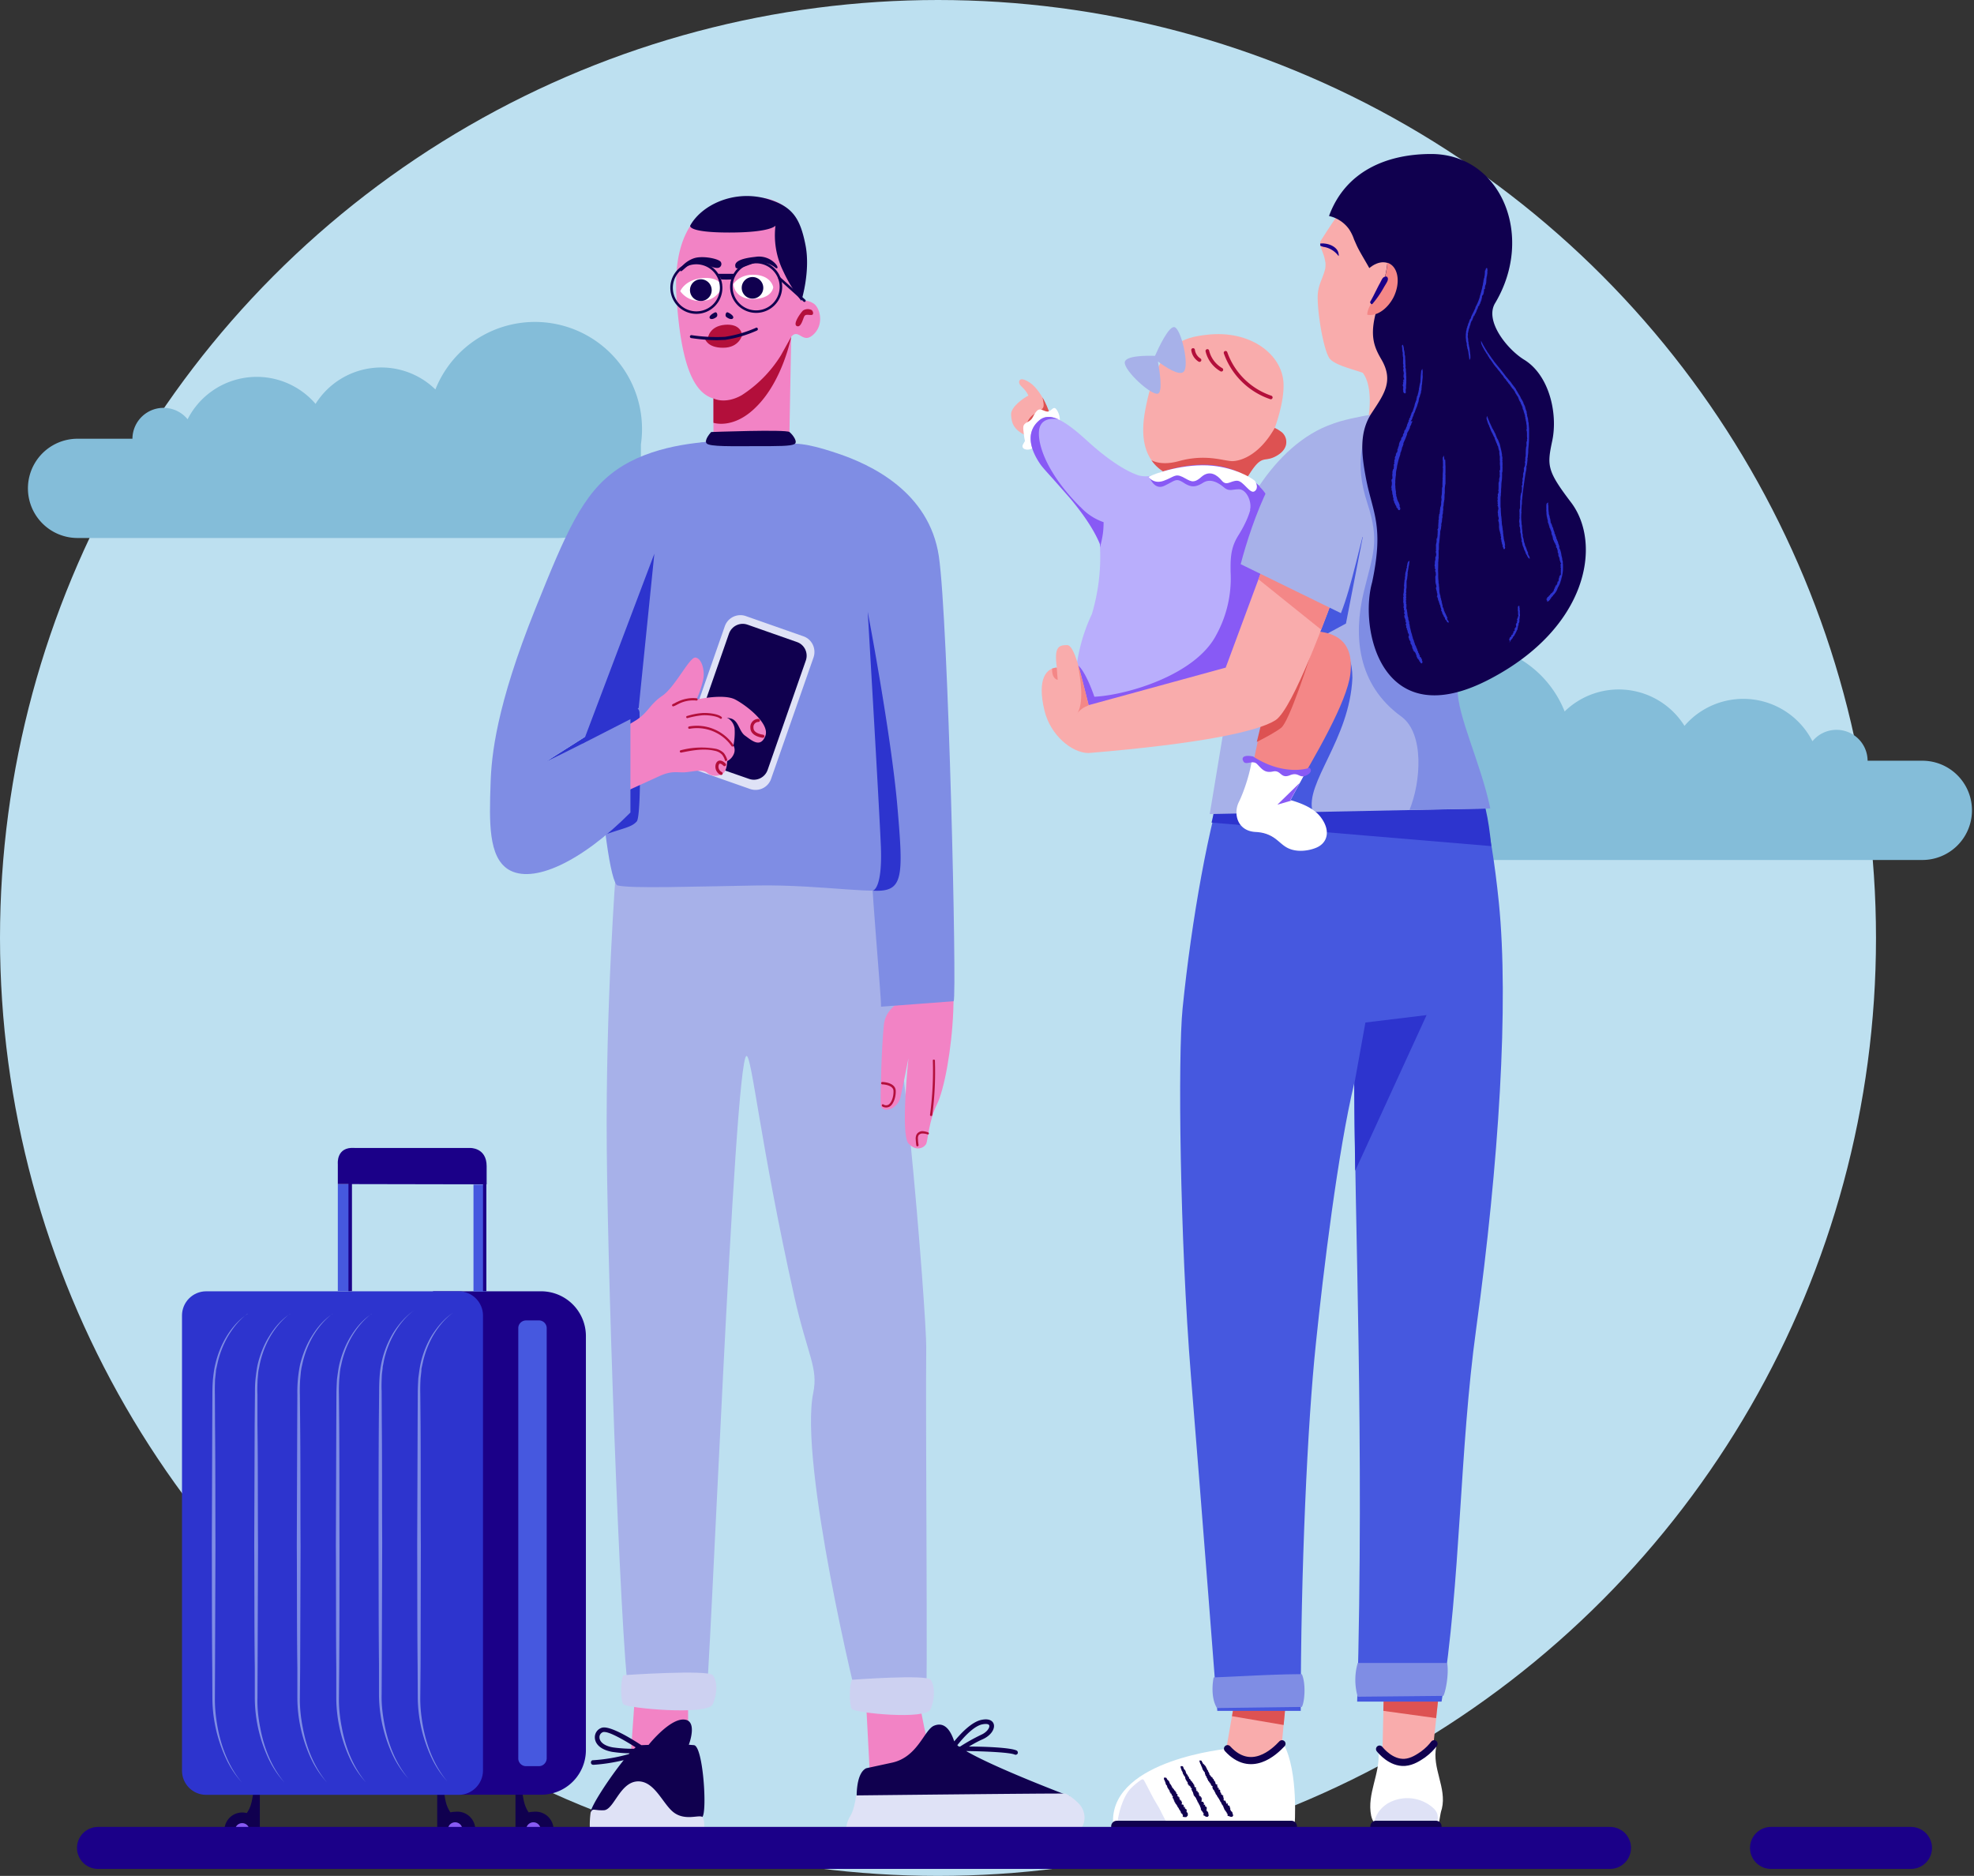 <svg xmlns="http://www.w3.org/2000/svg" width="141" height="134" fill="none"><rect width="100%" height="100%" fill="#333333" stroke="none"/><circle cx="67" cy="67" r="67" fill="#BDE0F0"/><path fill="#84BDD9" fill-rule="evenodd" d="M45.78 31.74a7.65 7.65 0 0 0-14.68-3.92 5.54 5.54 0 0 0-8.56 1.03 5.54 5.54 0 0 0-9.14 1.1 2.22 2.22 0 0 0-3.94 1.39H5.54a3.54 3.54 0 0 0 0 7.09h34.32a5.92 5.92 0 0 0 5.92-5.92v-.77ZM97.08 54.74a7.65 7.65 0 0 1 14.68-3.92 5.54 5.54 0 0 1 8.56 1.03 5.54 5.54 0 0 1 9.14 1.1 2.22 2.22 0 0 1 3.94 1.39h3.91a3.54 3.54 0 1 1 0 7.09H103a5.92 5.92 0 0 1-5.92-5.92v-.77Z" clip-rule="evenodd"/><path fill="#10004F" d="M38.1 129.85a2.19 2.19 0 0 1-.51-.69c-.33-.7-.18-1.38-.51-1.52-.06-.02-.14-.04-.26 0v3.06c-.02 0 .63-1.12 1.28-.85Z"/><path fill="#10004F" d="M38.1 131.96a1.28 1.28 0 1 0 0-2.54c-.7 0-1.28.56-1.28 1.26s.57 1.28 1.28 1.28Z"/><path fill="#885AF5" d="M38.1 131.2a.51.51 0 1 0 0-1.03.51.51 0 0 0 0 1.03Z"/><path fill="#10004F" d="M32.51 129.85a2.19 2.19 0 0 1-.51-.69c-.33-.7-.18-1.38-.51-1.52-.06-.02-.14-.04-.26 0v3.06c-.02 0 .63-1.12 1.28-.85Z"/><path fill="#10004F" d="M32.51 131.96a1.28 1.28 0 1 0 0-2.54c-.7 0-1.28.56-1.28 1.26s.57 1.28 1.28 1.28Z"/><path fill="#885AF5" d="M32.51 131.2a.51.51 0 1 0 0-1.03.51.51 0 0 0 0 1.03Z"/><path fill="#10004F" d="M17.3 129.9c.16-.14.35-.38.5-.68.34-.7.18-1.38.51-1.52.06-.03.14-.04.25 0v3.05c-.01 0-.63-1.1-1.27-.84Z"/><path fill="#10004F" d="M17.3 132.01a1.27 1.27 0 1 0 0-2.54 1.27 1.27 0 0 0 0 2.54Z"/><path fill="#885AF5" d="M17.3 131.25a.51.51 0 1 0 0-1.02.51.51 0 0 0 0 1.02Z"/><path fill="#1B0088" d="M38.67 92.24h-7.74c.07 1 .14 2.35.16 3.57 0 .07.02.14.04.16.04.11.08.22.1.36v24l-.14 1.14-.06.45-.03.61c.09.32.15.65.21.98l.01.11v4.58h7.46a3.19 3.19 0 0 0 3.17-3.18v-29.6a3.2 3.2 0 0 0-3.18-3.18Z"/><path fill="#2D34CE" d="M32.77 128.21H14.73c-.96 0-1.73-.77-1.73-1.73V93.97c0-.95.77-1.73 1.73-1.73h18.04c.95 0 1.73.78 1.73 1.73v32.5c0 .95-.78 1.74-1.73 1.74Z"/><path fill="#4658DF" d="M38.5 126.16h-.92a.55.55 0 0 1-.56-.55V94.87c0-.3.25-.55.56-.55h.92c.3 0 .55.25.55.55v30.73c0 .3-.25.56-.55.56Z"/><path fill="#7F8DE4" d="M32.36 93.77c-.58.42-1.04.99-1.41 1.61a6.9 6.9 0 0 0-.76 2l-.06.27-.03.14v.13l-.06.54c-.02.36-.03.72-.02 1.08l.02 2.17c.02 2.89 0 5.78.02 8.67l-.02 8.66-.02 2.17c-.01.72.07 1.44.2 2.14.27 1.41.81 2.8 1.73 3.9a6.96 6.96 0 0 1-1.18-1.81 10.35 10.35 0 0 1-.93-4.23l-.01-2.17c-.03-2.89-.02-5.78-.03-8.67l.03-8.66.01-2.17c0-.36.02-.72.04-1.09.05-.36.09-.72.17-1.08.16-.7.44-1.4.81-2 .42-.65.9-1.2 1.5-1.6ZM29.59 93.59c-.58.42-1.04 1-1.4 1.61a6.9 6.9 0 0 0-.77 2l-.05.27-.03.14-.01.14c-.02.17-.05.35-.06.53-.01.36-.03.72-.01 1.08l.01 2.17c.03 2.89.01 5.78.03 8.66l-.03 8.67-.01 2.17c-.02.72.07 1.44.2 2.14.27 1.41.8 2.8 1.73 3.9a6.96 6.96 0 0 1-1.19-1.81 10.35 10.35 0 0 1-.93-4.23v-2.17c-.03-2.89-.02-5.78-.03-8.67 0-2.88 0-5.77.02-8.66l.02-2.17c0-.36.01-.72.04-1.09a6.87 6.87 0 0 1 .98-3.08c.41-.64.9-1.19 1.49-1.6ZM26.55 93.84c-.58.43-1.04 1-1.41 1.62a6.9 6.9 0 0 0-.76 2l-.06.27-.02.13-.02.14-.05.54c-.02.36-.03.72-.02 1.08l.02 2.17c.02 2.89.01 5.77.02 8.66 0 2.9 0 5.78-.02 8.67l-.02 2.17c-.01.71.07 1.43.21 2.14.26 1.4.8 2.79 1.73 3.9a6.96 6.96 0 0 1-1.2-1.81 10.35 10.35 0 0 1-.93-4.23v-2.17c-.03-2.9-.01-5.78-.03-8.67l.03-8.66.01-2.17c0-.36.02-.72.04-1.1.05-.35.09-.71.17-1.07.17-.7.44-1.4.82-2 .4-.65.88-1.2 1.49-1.6ZM23.76 93.84c-.58.43-1.04 1-1.41 1.62a6.9 6.9 0 0 0-.76 2l-.06.27-.02.13-.02.14-.05.54c-.02.36-.03.72-.02 1.08l.02 2.17c.03 2.89.01 5.77.03 8.66l-.03 8.67-.02 2.17c-.01.71.07 1.43.21 2.14.26 1.4.8 2.79 1.73 3.9a6.96 6.96 0 0 1-1.19-1.81 10.35 10.35 0 0 1-.93-4.23v-2.17c-.04-2.9-.02-5.78-.04-8.67l.03-8.66.01-2.17a9.7 9.7 0 0 1 .2-2.17c.18-.7.45-1.4.83-2 .4-.65.88-1.2 1.49-1.6ZM20.72 93.84c-.58.43-1.04 1-1.41 1.62a6.9 6.9 0 0 0-.76 2l-.05.27-.03.13-.02.14-.05.54c-.01.36-.03.72-.01 1.08v2.17c.04 2.89.02 5.77.04 8.66l-.03 8.67-.01 2.17c-.02.71.06 1.43.2 2.14.26 1.4.8 2.79 1.73 3.9a6.96 6.96 0 0 1-1.19-1.81 10.35 10.35 0 0 1-.93-4.23v-2.17c-.04-2.9-.02-5.78-.04-8.67l.03-8.66.02-2.17c0-.36 0-.72.04-1.1.04-.35.08-.71.16-1.07.17-.7.44-1.4.82-2 .4-.65.88-1.2 1.49-1.6ZM17.68 93.84c-.58.43-1.03 1-1.4 1.62a6.9 6.9 0 0 0-.76 2l-.06.27-.03.13-.01.14-.06.54c-.01.36-.02.72-.01 1.08l.01 2.17c.03 2.89.02 5.77.03 8.66l-.03 8.67-.01 2.17c-.01.71.07 1.43.2 2.14.27 1.4.8 2.79 1.73 3.9a6.96 6.96 0 0 1-1.18-1.81 10.35 10.35 0 0 1-.93-4.23l-.01-2.17c-.03-2.9-.02-5.78-.03-8.67l.03-8.66.01-2.17c0-.36.01-.72.04-1.1.04-.35.08-.71.17-1.07.16-.7.44-1.4.81-2 .4-.65.89-1.2 1.5-1.6Z"/><path fill="#4658DF" d="M25.01 84.59h-.88v7.64H25v-7.64ZM34.7 84.62h-.88v7.64h.88v-7.64Z"/><path fill="#1B0088" d="M25.14 84.38h-.25v7.85h.25v-7.85ZM34.74 84.38h-.24v7.85h.24v-7.85Z"/><path fill="#1B0088" d="M24.13 84.59v-1.45S24 81.9 25.33 82h8.23s1.2-.05 1.2 1.3v1.3l-10.63-.02Z"/><path fill="#A7B1E9" d="M44 62.13s-.75 9.53-.66 19.91c.1 11.26 1.12 38.63 1.67 39.44.54.81 5.14.68 5.41 0 .28-.68 2.02-45.91 2.9-46.05.38-.06.98 6.27 3.41 17.16.95 4.23 1.73 5.11 1.36 6.9-1.03 4.98 3.17 22.37 3.3 22.55.28.39 4.6.7 4.75 0 .14-.7-.04-21.05.02-25.8.02-2.23-1.82-26.62-3.8-32.61-.54-1.6-18.36-1.5-18.36-1.5Z"/><path fill="#F283C5" d="M63.98 67.48s.96 1.44.91 2.83c-.05 1.38-1.6 1.33-1.76 2.93-.16 1.6-.25 4.7-.22 5.65.02.7 1.18.38 1.4-.47.2-.86.58-2.83.58-2.83s-.58 5.45 0 6.09c.59.64 1.17.27 1.28 0 .1-.28.21-1.71.75-2.78.53-1.07 1.06-3.95 1.17-6.67.1-2.72 0-4.54 0-4.54l-4.1-.21Z"/><path fill="#B30F3B" d="M63.3 79.11c-.1 0-.2-.02-.28-.08a.09.09 0 0 1-.02-.12.08.08 0 0 1 .08-.03l.03.02a.35.35 0 0 0 .33.02c.2-.09.4-.52.38-1-.02-.43-.77-.46-.78-.46a.08.08 0 0 1-.07-.02.09.09 0 0 1-.03-.07.08.08 0 0 1 .06-.08h.04c.04 0 .91.03.94.62.02.52-.2 1.04-.48 1.16a.51.51 0 0 1-.2.04ZM66.5 79.72a.08.08 0 0 1-.07-.09 23.25 23.25 0 0 0 .2-3.91l.03-.02a.08.08 0 0 1 .12.09 23.3 23.3 0 0 1-.19 3.87.08.08 0 0 1-.1.06ZM65.53 81.89a.09.09 0 0 1-.08-.07 5.26 5.26 0 0 1-.04-.42.66.66 0 0 1 .07-.38.5.5 0 0 1 .4-.22 1.37 1.37 0 0 1 .44.1.08.08 0 0 1 .03.08.08.08 0 0 1-.04.05.08.08 0 0 1-.06 0 1.12 1.12 0 0 0-.36-.06.34.34 0 0 0-.28.13.51.51 0 0 0-.04.28c0 .14.02.27.04.4a.08.08 0 0 1-.07.1Z"/><path fill="#F283C5" d="m61.86 121.56.3 5.7 4.55-.94s-1-3.83-1.05-5.16l-3.8.4ZM45.35 121.16l-.35 4.96h4.15v-4.76l-3.8-.2ZM50.96 28.03v3.37h5.42l.15-8.2-5.57 4.83Z"/><path fill="#F283C5" d="M51.77 14.37c-1.34.28-3.81 1.7-3.44 6.97.36 5.27 1.42 6.99 2.96 7.2 1.53.23 4.03-2 4.85-3.83.82-1.83 1.02-.02 1.9-.76.9-.75.52-2.08 0-2.31-.24-.15-.54-.2-.83-.15a8.57 8.57 0 0 0-.02-4.96A3.1 3.1 0 0 0 54 14.13c-.75-.02-1.5.06-2.24.23Z"/><path fill="#fff" d="M51.58 20.42s-.22-.67-1.44-.55c-1.23.12-1.55.93-1.55.93a1.7 1.7 0 0 0 1.64.68 1.45 1.45 0 0 0 1.35-1.06ZM52.38 20.3s.43-.74 1.55-.67c1.18.07 1.3.89 1.3.89s-.06.81-1.42.84c-1.36.02-1.43-1.06-1.43-1.06Z"/><path fill="#10004F" d="M50.06 21.5a.77.77 0 1 0 0-1.55.77.77 0 0 0 0 1.55ZM53.75 21.33a.77.77 0 1 0 0-1.54.77.77 0 0 0 0 1.54ZM52.53 19.08c.1.26.72-.1 1.4-.3a1.7 1.7 0 0 1 1.45.34c.17.13.24-.04.01-.28a1.6 1.6 0 0 0-1.45-.49c-.77.08-1.57.27-1.4.73ZM51.24 19.14a.28.28 0 0 0 .25-.42c-.1-.2-1-.42-1.67-.33-.67.09-1.33.74-1.23.95.09.22.5-.6 1.23-.56.74.06.99.36 1.42.36ZM51.06 22.32c-.14.06-.46.26-.36.41.1.15.41-.01.5-.11.08-.1.02-.37-.14-.3ZM52 22.32c.14.06.46.26.36.41-.1.15-.41-.01-.5-.11-.08-.1-.01-.37.14-.3Z"/><path fill="#B30F3B" d="M52.98 23.82s-.1-.71-1.2-.62c-1.12.1-1.21.93-1.21.93.4.09.8.11 1.2.07.43 0 .85-.14 1.2-.38Z"/><path fill="#B30F3B" d="M50.36 24.21s.17.64 1.3.63c1.13 0 1.35-.89 1.35-.89-.4.1-.82.19-1.24.25-.47.03-.94.03-1.4.01Z"/><path fill="#10004F" d="M51.23 24.3c-.62 0-1.25-.06-1.86-.15a.1.1 0 1 1 .03-.21c.8.12 1.59.16 2.38.12a8.68 8.68 0 0 0 2.25-.66.1.1 0 0 1 .07.03.11.11 0 0 1-.03.18 8.8 8.8 0 0 1-2.27.67l-.57.02ZM49.3 16.12s-.2.49 2.79.49c2.98 0 3.3-.49 3.3-.49a5.79 5.79 0 0 0 .56 3.26 10.49 10.49 0 0 0 1.29 2.11s.66-2.08.3-3.96c-.37-1.89-.9-2.73-2.54-3.26a5.22 5.22 0 0 0-3.7.15c-1.51.65-2 1.7-2 1.7Z"/><path fill="#B30F3B" d="M57.36 22.18a.62.62 0 0 1 .6-.04c.11.05.2.35 0 .36-.2.01-.4-.07-.5.08-.1.16-.24.86-.55.71-.3-.15.29-.96.45-1.11ZM50.96 30.2v-1.74s.82.45 2.02-.23a9.05 9.05 0 0 0 2.8-2.85l.73-1.31s-.6 3.13-2.5 5c-1.62 1.63-3.05 1.13-3.05 1.13Z"/><path fill="#7F8DE4" d="M51.07 31.5s-5.73.03-7.65 6.47c-1.9 6.43-.3 25.05.7 25.28.99.23 5.28.08 10.02 0 4.75-.07 9.04.78 9.42.12.39-.66 1-17.59 0-22.1-1-4.53-1.97-8.77-6.07-9.47-4.6-.79-6.42-.3-6.42-.3Z"/><path fill="#7F8DE4" d="M56.72 31.74s.46-.24 3.08.64c2.4.8 6.57 2.75 7.26 7.35.68 4.6 1.3 31.33 1.06 31.79l-5.19.39c.04-.61-.77-9.04-.85-13.18-.08-4.14 0-17.01-.3-18.62-.31-1.6-1.23-6.54-5.06-8.37Z"/><path fill="#2D34CE" d="M45.48 58.68c.38-.42.2-7.77.2-7.77a.41.41 0 0 0-.64-.34l-5.99 3.8c.23.27 3.9 4.41 4.13 4.7l.06.54c1.3-.46 1.88-.52 2.24-.93ZM62.34 63.62s.7-.06.58-3.15c-.13-3.08-.94-16.77-.94-16.77s1.68 8.8 2.12 13.92c.44 5.12.44 6.12-1.76 6Z"/><path fill="#CDD1F1" d="M44.53 119.66c-.22.4-.22 1.8 0 2.08.23.28 6.02.82 6.38 0 .36-.81.33-1.67 0-2.08-.32-.41-6.38 0-6.38 0ZM60.85 120c-.2.4-.2 1.8 0 2.08.2.27 5.3.81 5.63 0 .33-.82.28-1.68 0-2.09-.28-.4-5.63 0-5.63 0Z"/><path fill="#10004F" d="M76.39 128.3s-5.3-2-7.38-3.22c1.45.02 3.11.1 3.46.25a.17.17 0 0 0 .22-.07.17.17 0 0 0-.08-.22c-.43-.2-2.17-.28-3.4-.28.33-.2.66-.38 1-.53.55-.25.88-.72.77-1.08-.04-.13-.21-.43-.86-.3-.72.14-1.52 1-1.96 1.54-.3-.9-.75-1.4-1.44-1.12-.7.28-1.16 2.24-3 2.64l-1.85.4c-.82.41-.67 2.4-.67 2.4s13.71 2.12 14.53 1.46c.8-.66.66-1.86.66-1.86Zm-6.2-5.13c.25-.05.44-.02.47.08.05.15-.15.48-.58.67-.52.25-1.02.53-1.5.84h-.09a1.38 1.38 0 0 1-.11-.1c.4-.5 1.16-1.37 1.8-1.49ZM49.57 124.66l-.37-.03c.1-.25.6-1.77-.36-1.8-.97-.05-2.35 1.6-2.51 1.81l-.52.02c-.68-.45-2.23-1.4-2.8-1.25a.71.71 0 0 0-.52.73c.02.4.36.84 1.24 1 .41.06.83.1 1.24.1l-.06.06a12.26 12.26 0 0 1-2.6.44.16.16 0 0 0-.1.15.17.17 0 0 0 .03.11.16.16 0 0 0 .11.06h.1c.7-.05 1.4-.16 2.1-.33-1.05 1.3-2.38 3.35-2.35 3.72.03.56 7.58.56 7.95.35.38-.22.09-5.06-.58-5.14Zm-6.75-.54a.38.38 0 0 1 .28-.4h.07c.4 0 1.4.57 2.24 1.1-.04.02-.08.05-.12.1-.5 0-1.01-.03-1.51-.1-.69-.12-.95-.44-.96-.7Z"/><path fill="#DFE2F6" d="m57.38 45.45-4.1-1.44a1.18 1.18 0 0 0-1.51.73l-3.03 8.68c-.21.61.11 1.29.73 1.5l4.11 1.44c.62.21 1.29-.11 1.5-.73l3.03-8.67c.21-.62-.11-1.3-.73-1.51Z"/><path fill="#10004F" d="m56.92 45.86-3.53-1.24c-.54-.19-1.13.1-1.32.64l-2.73 7.83c-.19.54.1 1.13.64 1.32l3.53 1.23c.54.19 1.13-.1 1.32-.64l2.73-7.82c.19-.54-.1-1.14-.64-1.32Z"/><path fill="#F283C5" d="M42.69 52.96c.95-.46 1.87-.97 2.77-1.53.86-.56.95-1.12 1.85-1.73.91-.62 1.94-2.77 2.36-2.73.41.04.66.78.58 1.45-.1.53-.27 1.05-.5 1.55 0 0 1.94-.44 2.77 0 .82.43 2.51 1.75 2.14 2.62-.36.87-.99.28-1.44-.04-.45-.32-.45-1.12-1.07-1.24-.62-.12.18-.08.32.7.03.41 0 .83-.08 1.24a.69.69 0 0 1 .05.54 1 1 0 0 1-.5.58s0 .66-.28.86a.93.93 0 0 1-1.12 0c-.33-.28-.78-.16-1.44-.08-.66.09-1-.16-1.98.28l-4.96 2.26.53-4.73Z"/><path stroke="#B30F3B" stroke-linecap="round" stroke-linejoin="round" stroke-width=".22" d="M54.49 52.59s-.78-.08-.78-.6a.47.47 0 0 1 .46-.53"/><path fill="#B30F3B" d="m51.5 51.35-.06-.02c-.24-.2-1-.27-1.33-.23a6.15 6.15 0 0 0-1.02.2.08.08 0 0 1 .01-.16c.32-.1.65-.17.99-.2.35-.04 1.16.02 1.45.27a.08.08 0 0 1 0 .12.08.08 0 0 1-.04.02ZM52.32 53.33a.08.08 0 0 1-.07-.04 3.01 3.01 0 0 0-3-1.23.08.08 0 0 1-.02-.17 3.17 3.17 0 0 1 3.17 1.34.08.08 0 0 1-.03.08.07.07 0 0 1-.05.02ZM51.87 54.36a.08.08 0 0 1-.09-.05 1.19 1.19 0 0 0-.2-.4.96.96 0 0 0-.53-.28c-.8-.19-1.64-.02-2.4.13a.08.08 0 0 1-.06-.02.08.08 0 0 1-.03-.05.08.08 0 0 1 .07-.1 5.81 5.81 0 0 1 2.46-.11c.23.04.45.15.62.32.1.14.18.29.23.45a.09.09 0 0 1-.05.1h-.02ZM48.08 50.46a.08.08 0 0 1-.07-.06.08.08 0 0 1 .04-.1c.08-.04.16-.07.23-.12l.11-.05c.43-.21.9-.3 1.37-.25a.08.08 0 0 1 .07.1.08.08 0 0 1-.1.06c-.43-.04-.87.04-1.26.24l-.1.05c-.09.05-.17.09-.26.12h-.03Z"/><path stroke="#B30F3B" stroke-linecap="round" stroke-linejoin="round" stroke-width=".22" d="M51.75 54.62s-.38-.41-.52 0a.54.54 0 0 0 .28.63"/><path fill="#7F8DE4" d="M51.66 31.5c-1.74.06-5.11.32-7.59 2.04-2.47 1.72-3.64 4.5-5.82 9.92-2.81 6.99-3.15 10.51-3.21 12.54-.09 2.7-.16 5.2 1.26 6.1 1.74 1.09 5.21-.52 8.73-4.06v-6.67s-5.51 2.84-5.97 2.99l4.37-2.77c-.57-2.92-.5-5.94.21-8.83.9-3.45 2.66-6.62 5.1-9.22.86-.95 2.35-1.56 2.91-2.04Z"/><path stroke="#10004F" stroke-miterlimit="10" stroke-width=".18" d="M54.01 22.26a1.77 1.77 0 1 0 0-3.54 1.77 1.77 0 0 0 0 3.54ZM49.74 22.33a1.77 1.77 0 1 0 0-3.54 1.77 1.77 0 0 0 0 3.54Z"/><path fill="#10004F" d="M51.29 19.56h1.15l-.19.4a5.4 5.4 0 0 1-.73 0l-.23-.4Z"/><path stroke="#10004F" stroke-linecap="round" stroke-miterlimit="10" stroke-width=".18" d="m55.68 19.88 1.78 1.6"/><path fill="#10004F" d="M50.8 30.86s-.53.56-.33.81 1.9.2 3.53.2 2.44 0 2.73-.14c.3-.13-.1-.68-.34-.87-.26-.2-5.59 0-5.59 0Z"/><path fill="#2D34CE" d="m41.62 53.1 5.12-13.55-1.12 11.02-4 2.54Z"/><path fill="#DFE2F6" d="M61.15 128.25s-.11 1-.42 1.48c-.3.47-.34 1.08-.25 1.27.08.18 16.04.26 16.6-.24.53-.48.5-1.37 0-1.9-.5-.53-.97-.74-.97-.74-.62-.03-14.96.13-14.96.13ZM42.19 131.24c.2.19 7.8.1 7.96 0 .16-.1.25-1.3 0-1.46-.25-.15-1.22.29-2.02-.31s-1.38-2.31-2.63-2.22c-1.24.1-1.65 2.03-2.37 2.06-.72.03-.78-.19-.94.16a6.2 6.2 0 0 0 0 1.77Z"/><path fill="#F9ACAC" d="M75.06 30.4c-.2.43-.97.89-1.64.78-.96-.43-1.17-.87-1.2-1.56-.03-.55.9-1.2 1.24-1.36-.25-.54-.6-.65-.66-.9-.05-.26.17-.44.8 0 .93.67 1.66 2.62 1.46 3.04Z"/><path fill="#DD5252" d="M73.42 31.18c.68.1 1.44-.35 1.64-.78.14-.28-.14-1.22-.6-2.02.16.75.16.78-.51 1.15-.61.33-.74 1-.71 1.56l.18.1Z"/><path fill="#fff" d="M73.07 31.75c-.16.32.27.44.54.33.87-.27 1.81-1.54 2.01-1.81.2-.27 0-.87-.2-1.07-.2-.2-.33.2-.6.2-.27 0-.54-.34-.8 0-.28.33-.2.53-.61.74-.4.2-.34.33-.27.94.07.6.14.26-.07.67Z"/><path fill="#F9ACAC" d="M86.23 23.91c-1.75.2-3.53.57-4.43 5.4-.73 3.88 1.5 4.77 3.26 5.04 1.49.23 3.53.54 4.15-.44.99-1.57 1.08-.82 2.01-1.38.96-.57.7-1.43.26-1.7-.48-.32-.43-.25-.43-.25s.7-1.83.63-3.22c-.1-2.03-2.34-3.8-5.45-3.45Z"/><path stroke="#B30F3B" stroke-linecap="round" stroke-linejoin="round" stroke-miterlimit="10" stroke-width=".26" d="M87.54 25.2a5.19 5.19 0 0 0 3.23 3.19M86.24 25.07c.13.56.5 1.05 1 1.34M85.22 25c.04.3.21.56.46.72"/><path fill="#DD5252" d="M91.05 30.57c-1.15 2.04-2.53 2.37-3.03 2.37-.16 0-.36-.04-.6-.08-.7-.13-1.78-.32-3.22.08-.91.25-1.55.14-1.95-.06.67.97 1.81 1.32 2.8 1.47 1.5.23 3.54.54 4.16-.44.64-1.02.9-1.06 1.27-1.11.2-.03.42-.07.74-.26.97-.57.7-1.44.26-1.72a2.12 2.12 0 0 0-.43-.25Z"/><path fill="#F9ACAC" d="m90.3 120.5-1.86-.5-1.03 6 3.96.56.6-6.34-1.66.28Z"/><path fill="#fff" d="M91.68 124.56s-2.3 2.69-3.95.35c0 0-8.23.77-8.23 5.15v.4h12.97s.3-3.89-.79-5.9Z"/><path fill="#10004F" d="m88.02 129.77.02-.02c-.02-.02.02-.02.02-.02.02 0 .02-.02.02-.02 0-.02 0-.04-.02-.06 0 0 0-.02.02-.02.02-.02 0-.04-.02-.04 0 0-.02 0-.02-.02v-.06l-.02-.02s-.02 0 0 0c.02-.04 0-.04-.02-.06l-.02-.05c.02 0 0 0 0 0H88v-.01l-.02.01c-.02.03-.02.03-.04 0-.02-.01-.02-.03-.04-.06 0 0-.02-.02.02-.02 0 0 0-.02-.02-.02-.04 0-.04-.04-.02-.06 0 0 .02-.02-.02-.02.04-.02 0-.02 0-.02h.02v-.02c0-.02-.04-.04-.04-.06h.02c.02-.02 0-.02 0-.02-.04 0-.04-.02-.04-.06a.04.04 0 0 0-.04-.04c-.02-.02-.08 0-.06-.02 0 0 .02 0 .02.02-.02 0 .02-.02 0-.02h-.02c-.02-.02-.04-.04-.02-.08.02-.02-.02-.04-.02-.06h-.02l-.06.02c-.02-.02-.02-.06-.02-.08l-.02-.06c-.02 0-.02 0-.02-.02v-.02c-.02-.03 0-.04-.02-.06v.03l-.04-.01h-.06l-.02-.07c0-.02 0-.04.04-.08-.02 0-.04 0-.04.02-.04.02-.02-.02-.02-.02h.02l.02-.04s-.02 0-.02-.02v.02c-.02 0-.02 0-.02-.02.02-.06.02-.06-.02-.06v-.04h.04c-.02-.02-.02-.04-.04-.04-.04 0-.02-.02-.04-.02 0 0-.02 0 0-.02s0-.02 0-.02c-.02 0-.02-.04-.06-.02h-.02c.02-.02.02-.02-.02-.02-.02 0-.02-.02 0-.02.02-.02.02-.04.02-.06h-.02c-.02 0 0 .02 0 .02h-.02s-.02-.02.02-.04c0 0 .02-.02 0-.02s0 0-.02.02h-.02c.02-.02 0-.02 0-.04s-.02-.02-.02-.02c0-.02-.02-.04 0-.06 0-.04 0-.06-.02-.09l-.04-.03h-.02s-.02 0 0 0c0 0 0 .02-.02.02s0 0 0-.02c-.02-.02 0-.07 0-.09 0-.02-.04 0 0-.04l-.04.02c-.02.02-.02.02-.02 0v-.04c0-.02 0-.02-.02 0 0 0-.04.02-.02 0v-.02c-.02 0-.02 0 .02-.02 0-.02 0-.04-.02-.04s-.02-.02-.02-.02.02-.04-.02-.02c0 0 0-.02.02-.02.04-.02.02-.02.02-.04l-.02-.02c0-.02-.02 0-.04 0v-.02s0-.02-.02 0c0 0-.02 0-.02.02l-.02-.04c0-.02 0-.04-.02-.06-.02 0 0-.04-.02-.04 0 0 .04 0 .02-.02h-.02v-.02c.02-.02.02-.02 0-.02h-.02c.02-.02 0-.04-.03-.04-.02 0-.02 0-.02-.02v-.04c0-.02-.02-.04-.04-.04s0-.02 0-.05c0-.02-.02-.02-.06-.02-.02 0-.02 0 0-.01.02-.03.02-.03 0-.03 0 0-.04 0 0-.02 0 0-.02 0-.02-.02 0 0 0-.02-.02 0 .02-.02 0-.02 0-.02 0-.02-.04-.02-.06-.04-.02 0-.02-.02-.04-.04.02-.02 0-.02 0-.02-.02-.02-.04-.04-.02-.06h-.04c.02 0 0 0 0 0h-.02c.02-.04-.04-.04-.02-.08 0-.02-.02-.04 0-.06-.04-.02-.04-.04-.04-.08h-.04c.02-.02-.02-.02 0-.04 0-.02 0-.02-.02-.02 0 0-.02 0 0-.02 0-.02 0-.04-.02-.06-.02 0-.04-.02-.04-.04l-.02-.06c-.02-.02-.02-.06-.06-.09.02-.04 0-.04-.02-.06-.02-.02-.02-.06-.06-.08-.02-.02-.02-.04-.06-.06 0 0-.02 0 0-.02s-.02-.02-.02-.02c-.04.02-.02 0-.02 0h-.02s-.02 0 0 0c.02-.02 0-.02-.02-.02s-.02 0 0-.02c.02 0 0 0 0-.02l-.04-.06c0-.02 0-.04-.04-.04-.02 0 0-.02 0-.04 0-.04-.04-.04-.06-.06h-.1c-.02 0-.02.02-.02.02.02.02 0 .04.02.06 0 .02 0 .04.02.04v.02c-.02.02 0 .02 0 .02.02 0 .02.04.02.06 0 .02.02.04.04.04s0 .02 0 .04l.06.12v.02l.02.04c.02.02.02.02.02.05v.02c.02 0 .02.02.02.03 0 .05.02.07.04.09l.02.04.02.04c.02.02.04.02.04.04s.04.02.04.04 0 .04.02.06v.06l.02.04c.02.02.02.06.02.08 0 .02.04.02.02.04.04-.02.02.02.02.02.02.02.06.04.04.08 0 .04.02.04.04.06.02 0 .02.05.02.06 0 .03.02.03.02.05 0 0 0 .02.02 0 .02 0 0 .02 0 .02.02.02 0 .08.06.08.02 0 0 .02.02.04v.02l-.02.02s0 .02.02 0v-.02h.02l.02.04c.02 0 0 0 0 0h-.02c0 .02.02 0 .02 0h.02c0 .02 0 .04.02.06.02 0 .02.02.04.04 0 0 .02.02 0 .02-.02.02 0 .02 0 .02.02.02.02.06.06.08l.06.04c.02.02 0 .04.02.06h-.02s0-.02-.02 0v.02c.04.06.04.13.1.18l.06.07s-.02.02 0 .04c.03.02.03.06.05.08l.02.04c.02 0 0 .02 0 .02l.04.08.02.02s0 .02.02 0c.02 0 .02 0 .02.02-.02.02 0 .04 0 .04l.04.06s0 .02.02.02c-.02.02-.02.02 0 .02s.02 0 .02.02.02.04.04.06c.02.04.06.08.08.15.02.02.04.03.04.08 0 .02.02.02.04.04.02.04.04.06.04.1 0 .02.02.02.02.02s.02 0 0 .02.02.02.02.02c.02.02 0 .04.02.04l.06.08s0 .02.02 0c.02 0 0 0 0 .02 0 0 0 .02-.02.02h-.02c.04 0 .04.02.04.04.04.04.04.08.06.12v.02c.02.02.04.04.02.06.06 0 .02.06.06.06.02 0 .04 0 .02.04.04 0 .02.03.04.05 0 .02.02.02.04.02v.02c0 .04 0 .06.04.08.04.02.02.04.02.06.02 0 .02.02 0 .02s-.02.02-.02.02c.02 0 0-.02 0-.02.02 0 .02 0 .02.02-.02.04.04.06.04.08 0 0 .02.02 0 .02.02 0 0 0 0-.02l.04-.02h-.02c0 .02.02 0 .02 0 .02 0 .02.02.02.02.12.06.22.06.24.04Zm-1.57-2.57c0-.02 0 0 0 0 .02 0 0 0 0 0Zm.22.34c.02 0 0 .02 0 0 0 .02 0 .02 0 0-.02 0-.02 0 0 0Zm.23-.1c0-.02-.02 0 0 0 0-.02 0 0 0 0Zm.14.24c0-.02 0 0 0 0 0-.02 0-.02 0 0 0-.02.02-.02 0 0Zm.26.45c-.02 0-.02 0 0 0-.02-.02-.02-.02 0 0 0-.02 0-.02 0 0 0-.02 0-.02 0 0Zm.56.89c-.02-.02-.02 0 0 0l-.02-.02s.04-.02.02.02Zm.02.06c-.02 0-.02 0 0 0 0-.02 0 0 0 0s.02-.02 0 0ZM86.27 129.78l.02-.03c-.02 0 .02-.02.02-.02.02 0 .02-.02.02-.02 0-.02.02-.04-.02-.04 0 0 0-.02.02-.02.02-.02.02-.04 0-.04h-.02v-.08s-.02 0 0 0c.02-.02 0-.04-.02-.06l-.02-.05c.02 0 0 0 0 0h.02v-.02h-.02c-.02.02-.02.02-.04 0-.03-.02-.03-.04-.03-.04s-.02-.02.03-.02l-.03-.02c-.04 0-.04-.02-.02-.06 0 0 .02-.02 0-.02.05-.02 0-.02 0-.02h.02v-.02l-.02-.04h.02c.03-.03.03-.03 0-.03-.02 0-.04-.02-.02-.04 0-.02-.02-.02-.04-.04s-.08 0-.06-.02l.02.02c-.02 0 .02-.02 0-.02h-.02c0-.02-.02-.04 0-.06.02-.02-.02-.04 0-.06h-.02l-.06.02c-.02-.02-.02-.04 0-.08 0-.02 0-.04-.02-.07-.02 0-.02 0-.02-.02v-.02c-.02-.02 0-.04-.02-.04v.02l-.04-.02h-.04c-.05.02-.03 0-.03 0 0-.02-.02-.04 0-.06 0-.02 0-.04.05-.06l-.05.02c-.04.02 0-.02-.02-.02h.02c0-.02.03-.02.03-.04 0 0-.03 0 0-.02-.03 0-.03 0-.03-.03.05-.04.05-.04-.02-.04v-.02h.02c0-.02 0-.04-.04-.04s-.02-.02-.02-.02-.02 0 0-.02c.02 0 0-.02 0-.02-.02 0 0-.04-.06-.02h-.02c.02-.02.02-.02-.02-.02-.02 0-.02-.02 0-.02.02-.02.04-.04.02-.04h-.02c-.02 0 0 0 0 .02h-.02s-.02-.02.02-.02c0 0 .02-.02 0-.02s0 0-.02.02h-.02l.02-.04c0-.03-.02-.03-.02-.03v-.04c.02-.02 0-.06-.02-.06l-.02-.04h-.02s-.02 0 0 0c0 0 0 .02-.02.02 0 0-.02 0 0 0-.02-.02 0-.04 0-.08 0-.02-.04 0 0-.04l-.04.02c-.03.02-.03.02-.03 0v-.04s0-.02-.02 0c0 0-.04.02-.02 0v-.02c-.02 0-.02 0 .02-.02 0-.03 0-.05-.02-.05s-.02-.02-.02-.02.02-.02-.02-.02l.02-.02c.04-.02.02-.02.02-.04v-.02c0-.02-.02 0-.04 0v-.02h-.02s-.02 0-.02.02l-.02-.04c0-.02 0-.04-.02-.04s0-.02-.02-.04c0 0 .04 0 .02-.02h-.02v-.02c.02-.03.02-.03 0-.03h-.02c.02-.02.02-.04-.02-.04-.02 0-.02 0-.02-.02v-.02c.02-.02 0-.02-.02-.04-.02 0 0-.02 0-.02 0-.02-.02-.02-.06-.02-.02 0-.02 0 0-.02s.02-.02 0-.02c0 0-.05 0 0-.02l-.02-.02s0-.02-.03 0c.03-.02 0-.02 0-.02 0-.02-.02-.02-.04-.04-.02 0-.02-.03-.04-.05.02-.02 0-.02 0-.02 0-.02-.04-.02-.02-.06h-.04c.02 0 0 0 0 0h-.02c.02-.04-.04-.04-.02-.06.02-.02-.02-.04 0-.06-.02-.02-.04-.04-.04-.06h-.04c.02-.02-.02-.02 0-.05 0-.02.02-.02-.02-.02v-.02c0-.02 0-.04-.02-.04a.04.04 0 0 1-.05-.04l-.02-.04-.04-.08c.02-.02 0-.04 0-.04-.02-.03-.02-.07-.04-.09-.02-.02-.02-.04-.04-.04 0 0-.02 0 0-.02s-.02-.02-.02-.02c-.04.02-.02 0-.02 0s-.02 0 0 0c.02-.02 0-.02-.02-.02s-.02 0 0-.02c.02 0 0 0 0-.02l-.02-.04c0-.02 0-.04-.02-.04s0-.02 0-.02c0-.03-.04-.05-.06-.07H84.35c-.02 0-.02.03-.02.03v.06l.02.04v.02c-.02.02 0 .02 0 .02.02 0 .02.04.02.04 0 .02 0 .04.02.04.03 0 0 .02 0 .04.03.04.03.08.07.1v.03l.02.04s.02.02 0 .04v.02c.02 0 .02.02.02.02 0 .04.02.04.04.06v.02c.02 0 .02.02.02.04.02.03.04.03.04.05 0 .02.04.02.04.04s0 .04.02.06v.06l.02.04c.02.02 0 .04.02.06 0 .02.04.02.02.05.04-.03.02 0 .02.02s.05.04.05.06c0 .02.02.04.04.06.02 0 0 .02 0 .04s.02.02 0 .04c0 0 0 .02.02 0 .02 0 0 .02 0 .02 0 .02-.02.06.04.06.02 0 0 .02.02.02v.03c-.02 0-.02.02-.02.02s0 .02.02 0v-.02h.02c0 .02.02.02.02.02.02 0 0 0 0 0h-.02.04c0 .02 0 .04.02.04l.04.02s.02.02 0 .02c-.02.02 0 .02 0 .02.02.02.02.06.04.06l.04.02c.03.02 0 .04.03.06h-.05v.02c.05.05.05.13.09.17l.04.06s-.02.02 0 .04l.02.06c0 .03 0 .03.02.05.02 0 0 .02 0 .02 0 .02 0 .04.02.06l.02.02h.04c-.02.02 0 .02 0 .04.02.02 0 .04.04.04 0 0 0 .02.02.02-.02.02-.02.02 0 .02s.02 0 .02.02l.02.06.07.13c0 .02.04.04.02.08 0 .02.02.02.04.04 0 .02.04.04.04.09 0 0 0 .02.02.02 0 0 .02 0 0 .02s.02 0 .02.02c.02.02 0 .04.02.04l.04.08s0 .02.02 0v.02s0 .02-.02.02h-.02c.04 0 .02.02.04.04.04.02.04.07.04.13v.02c.02.02.02.02.02.06.04 0 .02.04.04.06.03 0 .05 0 .03.02.04 0 .02.02.02.04 0 .03.02.03.04 0v.03c0 .04 0 .06.04.06s0 .04 0 .06c.02 0 .02 0 0 .02-.02 0-.02.02-.02.02.02 0 0 0 0-.02.02 0 .02 0 .02.02-.02.04.02.04.02.08 0 0 .02 0 0 .02.02 0 0 0 0 0l.04-.02H86h.02c.02 0 .02.02.02.02.1.08.19.08.23.06Zm-1.32-2.3s-.02 0 0 0c0-.02 0 0 0 0Zm.19.31s-.03 0 0 0c-.03.02-.03.02 0 0-.03 0-.03 0 0 0-.03 0-.03 0 0 0Zm.22-.1s-.02 0 0 0Zm.12.23c-.02 0-.02 0 0 0-.02-.02-.02-.02 0 0 0-.02 0-.02 0 0 0-.02 0-.02 0 0Zm.21.39c0-.02-.02 0 0 0-.02-.02-.02-.02 0 0 0-.02 0-.02 0 0 0-.02 0-.02 0 0Zm.47.78s-.02 0 0 0c-.02-.02-.02-.02 0-.02v.02c-.02 0 .04-.02 0 0Zm.02.07c-.02 0-.02 0 0 0 0-.03 0 0 0 0s.02-.03 0 0ZM84.77 129.77l.02-.02c-.02 0 .02-.03.02-.03l.02-.01c0-.03.02-.05 0-.05 0 0 0-.02.02-.02.02-.02.02-.04 0-.04h-.02v-.04c.02-.02.02-.04 0-.06l-.02-.02c.02 0 0 0 0 0h.02s0-.02.02-.02h-.02l-.04.02c-.02 0-.02-.02-.02-.04 0 0-.02 0 .02-.02h-.02c-.04 0-.02-.02-.02-.04.02-.02 0 0 0 0 .04-.02 0-.02 0-.02h.02l-.02-.04h.02c.02-.02.02-.02 0-.02s-.02-.02-.02-.04-.02-.02-.05-.04c-.02 0-.06 0-.06-.03h.02c-.02 0 .02-.02 0-.02h-.02c0-.02-.02-.02 0-.06.02-.02-.02-.02 0-.04h-.02l-.06.02c-.02 0-.02-.04 0-.06V129c-.02 0-.02 0-.02-.02v-.02c0-.02 0-.04-.02-.04l-.05-.02h-.04c-.04.02-.02 0-.02 0v-.04c0-.02 0-.04.04-.06l-.04.02c-.04.02 0 0-.02 0h.02s.04-.02.02-.02c0 0-.02 0 0-.02-.02 0-.02 0-.02-.03.04-.04.04-.04-.02-.04v-.02h.02s0-.04-.02-.02c-.02 0-.02 0-.02-.02 0 0-.02 0 0-.02.02 0 .02-.02 0-.02s0-.02-.06 0h-.02c.02-.02.02-.02 0-.02-.03 0-.03 0 0-.02.02-.02.04-.04.02-.04h-.02c-.03 0 0 0 0 .02h-.03s-.02 0 .03-.02c0 0 .02-.02 0-.02-.03 0 0 0-.03.02h-.02c.02-.02 0-.02.02-.02 0-.02-.02 0-.02-.02v-.04c.02-.02 0-.04 0-.06 0 0-.02 0-.02-.02h-.02s-.02 0 0 0c0 0 0 .02-.02.02 0 0-.02 0 0 0-.02-.02 0-.04.02-.06 0-.02-.02 0 0-.02l-.04.02c-.02 0-.02.02-.02 0v-.02s0-.03-.02 0c0 0-.04.02-.02 0v-.03s-.02 0 .02-.02c0-.01 0-.04-.02-.04s0 0 0-.02c0 0 .02-.02-.02 0l.02-.02c.04-.02.04-.02.02-.02h-.04v-.02h-.02s-.03 0-.03.02c0-.02-.02-.02 0-.02v-.04c-.02 0 0-.02-.02-.02 0 0 .02 0 .02-.02h-.02v-.02c.02-.02.02-.02 0-.02H84c.02-.02.02-.02-.02-.02-.02 0-.02 0-.02-.02v-.02c.02-.02 0-.02-.02-.02s0-.02 0-.02c0-.02-.02-.02-.06-.02-.02 0-.02 0 0-.02.02 0 .02-.02 0-.02 0 0-.05 0 0-.02h-.02s.02-.02-.03 0c.03-.02 0-.02.03-.02 0-.03-.03-.03-.05-.03-.02 0-.02-.02-.02-.02.02-.02.02-.02 0-.02 0-.02-.02-.02 0-.04h-.04c.02 0 0 0 0 0h-.02c.02-.04-.02-.02-.02-.06.02-.02 0-.02 0-.04-.02 0-.04-.02-.02-.06h-.04c.02-.02-.02-.02 0-.02 0 0 .02-.02-.02-.02v-.02c0-.02 0-.04-.03-.04-.02 0-.04 0-.02-.02l-.02-.04c-.02-.02 0-.04-.04-.06.04-.02 0-.04 0-.04-.02-.03 0-.07-.04-.07-.02 0-.02-.02-.04-.04 0 0-.02 0 0-.02s-.02 0-.02-.02c-.05.02-.03 0-.03 0s-.02 0 0 0c.03-.02 0-.02-.02-.02s-.02 0 0-.02c.02 0 0 0 0 0l-.02-.04c0-.02 0-.02-.02-.02s0-.02 0-.02c0-.02-.04-.02-.06-.04h-.11c-.02 0-.02.02-.02.02v.08c-.02.02 0 .02 0 .02.02 0 .02.02.02.04s0 .02.03.04c.02 0 0 .02 0 .02.02.02.02.06.04.09v.02c0 .02 0 .02.02.02 0 0 .02.02 0 .04v.02c.02 0 .02.02.02.02-.02.02.02.04.02.06v.02c.02 0 0 .02.02.02.02.02.04.02.04.04s.02.02.02.02v.04c-.02.02 0 .02 0 .04s.02.02.02.02c.03.02 0 .04.03.06l.02.05c.04-.02.02 0 .02.02s.04.02.04.06c0 .02.02.04.04.04s0 .02 0 .04.02.02 0 .02c0 0 0 .02.02 0 .02 0 0 .02 0 .02 0 .02-.02.06.04.06.03 0 0 .02 0 .02v.02c-.02 0-.02.02-.02.02h.05c0 .02.02.02.02.02.02 0 0 0 0 0h-.02.04c-.02.02 0 .04 0 .04.02 0 .02.02.02.02s.02 0 0 .02 0 .02 0 .02l.04.06c.02 0 .04 0 .04.03.02.02 0 .04.02.04h-.04v.02c.02.04.02.1.06.12.02.02.02.04.05.04l-.03.02c0 .02 0 .04.03.06 0 0 0 .02.02.02s0 .02 0 .02c0 .02 0 .04.02.06v.03h.04c-.02.02 0 .02 0 .04l.02.04s0 .02.02.02c-.02.02-.02.02 0 .02H84l.02.04.07.1.02.06c0 .02.02.02.02.02 0 .02.04.04.04.06l.02.02s.02 0 0 .02.02 0 .02.02c0 0 0 .03.02.05l.04.06s0 .02.03 0c0 0 0 .02-.03.02h-.02c.05 0 .02.02.05.02.02.02.04.06.04.1.02 0 .02.02 0 .04.04 0 0 .04.04.04.02 0 .04 0 .02.02.04 0 .02.02.02.02 0 .02.02 0 .04 0v.02c0 .02 0 .04.02.06.03 0 0 .04 0 .04.03 0 .03 0 0 .03l-.02.01c.02 0 0 0 0-.01h.02c-.02.04.03.04.03.06 0 0 .02 0 0 .02.02 0 0 0 0 0l.04-.02h-.02.02c.02 0 .02 0 .02.02.08 0 .17 0 .2-.02Zm-1.11-1.82s-.02 0 0 0c0 0-.02 0 0 0Zm.14.24s0 .02 0 0c-.02.02-.02.02 0 0-.02 0-.02 0 0 0Zm.23-.1s-.02 0 0 0Zm.1.19s-.01 0 0 0c0-.03 0-.03 0 0 0-.03 0-.03 0 0 0-.03 0-.03 0 0Zm.18.3s-.02 0 0 0c0-.02 0-.02 0 0 .02 0 .02 0 0 0Zm.4.61s-.03.03 0 0c-.03 0-.03-.02 0-.02v.02c-.03 0 .04-.02 0 0Zm.02.07c0-.02 0 0 0 0 .02-.02.02 0 0 0Z"/><path stroke="#10004F" stroke-linecap="round" stroke-miterlimit="10" stroke-width=".51" d="M91.57 124.56c-.54.58-2.22 2.18-3.89.35"/><path fill="#DFE2F6" d="M83.4 130.26c-.4-.6-.4-.8-.79-1.42-.32-.52-.58-1.1-.88-1.64-.02-.04-.06-.1-.1-.1-.05 0-.09.02-.13.04-.26.18-.5.38-.72.6-.6.62-.92 1.86-1 2.72 1.04-.16 2.35-.28 3.41-.2"/><path fill="#10004F" d="M79.77 130.86h12.47a.4.4 0 0 0 0-.8H79.77a.4.4 0 0 0 0 .8Z"/><path fill="#DD5252" d="m89.91 120.4.4.1.63-.1h1.02l-.27 2.82-3.69-.63.37-2.2h1.54Z"/><path fill="#F9ACAC" d="m100.52 118.12-1.63.8-.2 8.72 3.49-1.13.8-7.38-2.46-1.01Z"/><path fill="#fff" d="M102.59 124.77c-.32 1.53.76 2.94.4 4.43-.32.98.1 1.39-1.27 1.27-1.2-.19-3.4.92-3.78-.77-.32-1.57.66-3 .52-4.57 1.39 1.39 2.78.76 4.03-.36"/><path stroke="#10004F" stroke-linecap="round" stroke-miterlimit="10" stroke-width=".51" d="M102.43 124.56c-.16.22-.42.5-.79.77-.3.2-.75.52-1.3.56-.98.06-1.7-.83-1.8-.95"/><path fill="#DFE2F6" d="M102.59 130.23c.13-.18.13-.41.08-.63-.06-.22-.22-.4-.4-.54a2.79 2.79 0 0 0-3.09-.27c-.61.35-1.07 1-1.03 1.68 1.01.1 2.03.14 3.04.12.5-.02 1.04-.06 1.45-.32"/><path fill="#10004F" d="M98.29 130.86h4.27a.4.4 0 0 0 .41-.4.4.4 0 0 0-.4-.4h-4.28a.4.4 0 0 0-.41.4c0 .22.18.4.4.4Z"/><path fill="#DD5252" d="m102.19 118.8-3.3.34-.08 3.07 3.77.52.4-3.6-.8-.32Z"/><path fill="#4658DF" d="M84.47 72.04c.64-6.33 1.87-13.26 3.21-17.17l16.96-.94c.94 1.74 1.83 4.74 2.42 10.53.73 7.24 0 18.65-1.61 30.39-1.22 8.84-1.08 17.9-2.48 26.7h-6.03c.53-18.59-.2-34.89-.2-44.21-1.17 4.87-2.22 13.5-2.75 18.65-.6 5.7-1.08 16.16-1.08 26.22h-5.96s-1.07-13.95-1.88-23.88c-.8-9.92-.94-22.92-.6-26.29Z"/><path fill="#2D34CE" d="m86.95 57.08 14.77-1.3 3.72.16c.6 1.1.88 2.49 1.08 4.5l-19.98-1.68c.14-.54.18-1 .4-1.68Z"/><path fill="#F9ACAC" d="M101.7 31.37c-.1-1.41-.32-2.8-.54-4.2a8.13 8.13 0 0 0-.06-.34c-.33-.06-.02-1.7-.3-1.88-1.5-1.13-2.33-2.42-2.12-6.37.02-.49-2.03-2.81-2.03-2.81l-.61-1.5c-.01.27-.1.53-.26.75.03 0 .05-.02.08-.03v.03c-.3 1.04-1.1 1.86-1.2 2.98-.02.31.07.56.02.84 0 .12 0 .23-.02.35-.2.8-.5 1.1-.54 1.94-.02 1.38.46 4.02.87 4.5.4.46 1.6.73 2.35 1 .67.87.53 2.61.36 3.44l3.1 1.95c.3-.01.6-.06.9-.14v-.5Z"/><path fill="#F283C5" d="M97.37 26.8v-.04.03Z"/><path fill="#F9ACAC" d="M95.85 15.02V15l-.08.03-.13.21c-.66.93-1.32 1.99-1.32 1.99-.12.44.34.93.35 1.63.05-.28.05-.57.08-.88.1-1.13.8-1.9 1.1-2.95Z"/><path fill="#F283C5" d="m103.9 26.63-.05.02.09.12-.04-.14ZM95.94 14.03l.1.23a.3.3 0 0 0-.1-.23Z"/><path fill="#E55CB4" d="M104.34 29.3c-.26-.74-.18-1.77-.4-2.53l-.1-.13c-.26.07-1.6.4-2.75.18l.06.34c.22 1.4.43 2.8.55 4.2v.54a3.8 3.8 0 0 0 2.64-2.6Z"/><path fill="#1B0088" d="M94.3 17.4c.1-.01.21-.02.32 0 .36.03.82.23.96.59.04.11.06.28.03.3a1.63 1.63 0 0 0-1.1-.66l-.2-.07-.01-.15Z"/><path fill="#A7B1E9" d="m106.32 57.75-19.91.4c.6-3.68 1.81-10.86 2.08-12.47.23-1.4-1.41-3.22-1-5.3.6-3.08 3.34-8.65 7.77-10.13 2.45-.91 12.2-2.08 13.6-.33 1.41 1.74 1.81 5.7.6 9.92-1.61 5.68-5.35 6.04-5.35 9.4 0 1.94 1.54 5.3 2.2 8.51Z"/><path fill="#4658DF" d="m93.76 58-3.72.07 2.14-13.27 2.28-6.64 2.88.2-1.2 6.18-1.35.73c.47 1.01 1.81.74 1.81 3.16-.2 4.42-3.42 7.5-2.84 9.56Z"/><path fill="#B9AEFC" d="M74.2 30.05c-1.04.92-.5 2.24.14 3.15.17.23.49.58.88 1.01 1.04 1.15 2.62 2.9 3.34 4.66a14.3 14.3 0 0 1-.57 5c-1.54 3.22-1.62 7.45.02 8.18 1.65.74 6.93.44 9.78-1.9 1.97-1.62 1.82-3.37 1.7-4.9-.07-.68-.12-1.33.02-1.9l.15-.6c.51-1.98 1.35-5.26.84-7.3-.84-1.6-3.89-2.85-7.85-1.6-.51.22-.94.2-1.32.11-1.28-.43-2.75-1.63-3.65-2.45-1.65-1.51-2.72-2.13-3.48-1.46Z"/><path fill="#885AF5" d="M89.24 34.2c.5 1.33.1 2.64-.82 4.1-.53.87-.53 1.64-.52 2.55a8.41 8.41 0 0 1-1.02 4.5c-1.5 2.9-6.45 4.31-8.71 4.42-.37-1.07-.86-2.08-1.25-2.3-.3 2.18.04 4.11 1.1 4.59 1.64.73 6.93.43 9.78-1.9 1.97-1.63 1.82-3.37 1.69-4.9-.06-.69-.12-1.33.02-1.9l.16-.61c.5-1.98 1.35-5.26.84-7.29-.25-.46-.68-.9-1.27-1.26Z"/><path fill="#F48787" d="M96.45 48.17c.3-2.47-1.08-3.64-5.1-2.84l-.86 4.81c-.49 1.67-1.01 5-1.47 6.2-.57 1.5-1.1 2.8.67 3.02 1.59.2 2.26 1.48 3.29 1.34 2.28-.32 1.72-1.63 1.4-2.15-.59-.96-1.88-1.18-2.31-1.37 2.01-3.34 4.14-7.08 4.38-9.01Z"/><path fill="#DD5252" d="M89.77 53c.71-.36 1.43-.76 1.75-1.02.56-.45 1.93-4.6 2.54-6.61l-2.54 1.14-.64 1.46-.39 2.18c-.2.7-.43 1.67-.67 2.65l-.05.2Z"/><path fill="#F9ACAC" d="m95.73 41.32-4.9-2.48-3.28 8.85-9.79 2.68c-.6-2.34-1-4.29-1.54-4.29-.6 0-.94.13-.73 1.61-.65.02-1.47.67-.88 3.09.43 1.74 1.95 3.01 3.15 3.01 8.05-.67 12.07-1.54 13.34-2.34 1.26-.8 3.76-7.72 4.63-10.13Z"/><path fill="#2D34CE" d="M96.8 83.63c-.04-2.28-.06-4.35-.07-6.16l.8-4.43 4.37-.53-5.1 11.12Z"/><path fill="#F48787" d="m93.42 40.15 2.3 1.17c-.3.83-.78 2.2-1.35 3.66l-4.48-3.6.76-2.05 2.77.82Z"/><path fill="#A7B1E9" d="M88.62 40.3c.8-3.04 2.75-8.64 5.38-9.08 4.11-.68 4.2 4.36 3.64 6.04-.46 1.35-1.07 4.57-1.86 6.54l-7.16-3.5Z"/><path fill="#7F8DE4" d="m100.68 57.85 5.77-.1c-.67-3.22-2.34-6.57-2.34-8.52 0-1.6.86-2.53 1.93-3.67.95-1.01 2.05-2.2 2.88-4.16l-.12-3.03-.47-7.65-10.26-1.07c-.73 1.74-1.36 3.35-.4 6.3.9 2.75.4 3.62-.27 6.38-.73 3.08-.46 6.57 2.69 8.85 1.67 1.21 1.4 4.7.59 6.67Z"/><path fill="#10004F" d="M102.23 11c-3.25 0-6.15 1.28-7.3 4.43a2.4 2.4 0 0 1 1.43.94c.15.23.27.47.36.74l.16.36c.47 1.08 2 2.99 1.6 4.2-.75 2.2-.35 3.08.2 4.02.88 1.52.18 2.47-.67 3.76-.9 1.34-.79 2.82-.47 4.56.47 2.61 1.35 3.42.47 7.58-.94 3.35.67 11 8.44 6.9 6.97-3.66 8-9.65 5.77-12.6-1.74-2.29-1.72-2.63-1.34-4.43.4-1.95-.23-4.68-2.02-5.77-1.2-.74-2.83-2.76-2.07-4.03 2.88-4.82.4-10.66-4.56-10.66Z"/><path fill="#2D34CE" d="m110.48 42.86-.01-.02v-.03l-.01-.02a.16.16 0 0 1 .06-.07v-.02a.07.07 0 0 1 .06-.07h.02l.06-.1h.04a.17.17 0 0 1 .06-.1.16.16 0 0 0 .05-.05c0-.02 0 0 0 0s-.02 0 0 0v-.03h.01c.01.02.01.02.03.01a.33.33 0 0 0 .06-.08s.02-.02 0-.01c-.04 0 0 0 0 0l.02-.01a.12.12 0 0 0 .04-.04.12.12 0 0 0 .01-.06s0-.02.02-.02c0 0 .03 0 0 0v-.03c0-.04.04-.05.05-.09 0-.03-.02.01-.02.01v-.02l.01-.01a.13.13 0 0 0 .05-.08c0-.04.03-.06.05-.09.02-.02.06-.02.06-.06l-.01.02c.01 0-.02-.03.01-.04 0 0 .03 0 0 0a.2.2 0 0 0 .04-.11l.02-.1c0-.03 0 0 0 0 .02 0 .04 0 .05-.02.02-.04.03-.09.02-.13l.02-.1c.02 0 .02 0 .02-.03v-.03c.02-.03.01-.06.02-.1.02-.02 0 0 .02 0v.03c.02.01 0 0 0-.01a.16.16 0 0 0 .03-.07.02.02 0 0 1 .01 0l.01-.01c.04.02.03 0 .03 0v-.11a.1.1 0 0 0 0-.05.1.1 0 0 0-.03-.03l.03-.02c.02-.01 0-.03.02-.04h-.01s-.03-.02-.02-.04v-.04.01l.02-.01v-.02c-.03-.06-.03-.06 0-.1a.1.1 0 0 1 0-.05l-.01-.02h-.01s0 .02-.01.01v-.08c.02-.01.01-.04.02-.05v-.02l-.02-.01-.01-.04s0-.05.03-.06l.01-.03c-.02-.01-.01-.03 0-.04 0-.02 0-.03-.02-.04a.07.07 0 0 1-.03-.02.06.06 0 0 1 0-.03v-.02l.01.01-.05-.1v-.02s.02-.03 0-.03l-.02-.01v-.02.01h.02l-.02-.05v-.05a.3.3 0 0 0-.04-.08.36.36 0 0 1-.04-.12v-.09c.02 0 0 0 0 .01v.01l.01.01c.02 0 0 0 0-.01a.33.33 0 0 0-.05-.12c-.01-.02 0-.04-.03-.05h.03v-.01a.19.19 0 0 0-.01-.06c-.01 0-.02-.03 0-.03.03 0 .03 0 .01-.01-.02 0 0-.01 0-.02-.01 0 0-.03-.03-.01 0 0-.02.02 0 0 0 0-.03-.06-.02-.09v-.02l-.02-.02c0-.01-.03-.03 0-.04h-.01c-.03.02-.03 0-.04-.02v-.03c-.02-.02 0-.02.01-.03v-.02l-.02-.01h.02a.33.33 0 0 0-.03-.07.18.18 0 0 1-.04-.08c0-.03-.02-.05-.03-.07 0 0-.01.03-.02.01v-.05s-.03-.01-.02-.02c.01-.02.02-.01 0-.02-.02 0-.03-.03-.03-.06v-.02l-.02-.01c0-.01 0-.03-.02-.04a.08.08 0 0 1-.02-.04v-.04c0-.02 0-.03-.02-.04v-.09c.02 0 0-.02 0-.02-.02 0-.03 0-.02-.03.02-.02.01-.04-.02-.04s0-.02-.01-.03c0-.01-.03-.03 0-.04.03-.01 0 0 0 0l-.02-.02c-.02-.01-.02-.07-.02-.1 0-.04 0-.07-.02-.1v-.01a.23.23 0 0 0-.05-.1l.02-.01c-.05-.03-.02-.1-.06-.12-.03-.03-.03-.06-.04-.1 0-.04-.02-.09-.04-.13v-.01s0-.05-.02-.07h-.01v-.04l-.01-.03a.1.1 0 0 1-.03-.04.1.1 0 0 1 0-.05v-.05a.1.1 0 0 0 0-.04.27.27 0 0 1-.03-.1.58.58 0 0 1-.03-.16c-.03-.02-.02-.06-.02-.09a.65.65 0 0 1-.02-.17V36.52h-.01c-.02-.02 0-.04 0-.06v-.04c.02 0 .02 0 0 0v-.06c.03-.02.02-.02 0-.02s0 0 0-.01v-.2c.02-.02 0-.03 0-.05 0-.05.03-.1.04-.14h.02a.04.04 0 0 0 .03-.03l.01-.01h.02c.01-.01.01-.02.01 0a.8.8 0 0 0 0 .1c0 .03.01.05 0 .07 0 .03 0 .02.01.02l.01.03v.24l.02.22.01.03v.07c0 .03 0 .06.02.08l.01.01v.02c0 .02 0 .04.02.06l.02.14.02.05.02.08.01.1c.02.03 0 .06.01.09l.05.1a.47.47 0 0 1 .06.17c.01.05.04.08.06.12.02.04 0 .06.03.07-.02.02 0 .04 0 .06l.05.13a.3.3 0 0 1 .03.13c0 .03.02.05.04.08l.03.06-.01.03c-.02 0 .01.02.02.04.02.04.06.08.04.14l.03.06v.02c.02 0 .03.01.02.03v.01-.01l.02.06v.01h.02v.04c.03.03.04.06.04.1l.02.07v.02l.02.02.01.04c.01.05.05.1.04.15v.1l.05.1-.01-.02v-.02c.02 0 .01.02.01.03.04.1.07.21.09.33l.02.14.02.05.03.15V40l.02.04c.02.05.02.1.02.14v.1a.1.1 0 0 1 .01.07v.15s-.01.02 0 0c0 0 .02.02 0 .02V40.7a2.23 2.23 0 0 1-.06.42c.01.03-.02.06-.02.1-.01.03-.04.1-.04.17a.1.1 0 0 1-.02.04l-.01.02v.02c.01.02-.01.03-.02.04 0 .01 0 .06-.02.09l-.06.17s-.01.02-.02 0v.02c-.02.01 0 .02 0 .02h.01c.01-.01 0 0 0 0-.03 0-.03.05-.05.07a.83.83 0 0 0-.1.22v.02a.17.17 0 0 0-.05.11c-.05.03-.05.08-.09.12-.01 0-.03.01-.03.05 0 .03 0 0 0 0-.04.02-.05.05-.06.07l-.02.02h-.03l-.01.03a.27.27 0 0 1-.1.12c-.04.02-.03.07-.06.1h-.01c-.02.01-.03.02-.03.04v.02l.02-.02c0-.02-.03.01-.03.02-.02.06-.08.08-.1.13-.02 0-.03.01-.03.03l-.01.01c-.02 0 0 0-.01-.01 0-.01-.01-.02-.03-.01-.03.01 0 0 0 0 0 .02 0 .01-.02.02a.14.14 0 0 0-.06.03c.1-.1.03-.1 0-.13Zm.79-4.6-.01-.02v.02Zm.2.64v.02-.01l-.01-.03v.02Zm-.17.07v-.01.01Zm.12.45-.01-.02v.02Zm.1.81v-.02c-.02 0 0 0-.02.02h.02Zm-.41 1.6.02-.01v-.03h-.01c0 .01-.03.02-.02.04Zm-.06.11h.01v-.02c-.02 0-.01.01-.01.02ZM101.58 47.38s-.01.02-.02 0h-.06a.2.2 0 0 1-.05-.08l-.02-.02a.08.08 0 0 1-.03-.03.09.09 0 0 1-.02-.04v-.02a1.46 1.46 0 0 0-.07-.09v-.02l-.02-.01a.16.16 0 0 1-.07-.1.17.17 0 0 0-.03-.07l-.02-.02v-.02c0-.01.02-.01.01-.02a.51.51 0 0 0-.04-.1s0-.03 0 0c-.01.02 0 0 0 0a.1.1 0 0 1-.02-.04l-.01-.05a.14.14 0 0 0-.04-.05s-.02-.01-.01-.02c0 0 .01-.02 0 0l-.02-.03H101c-.02-.03-.01-.07-.04-.1v.02c-.02 0-.02-.01-.02-.02v-.01a.13.13 0 0 0-.04-.1.25.25 0 0 1-.03-.1c-.01-.04.02-.07-.01-.1v.03l-.02-.04a.24.24 0 0 0-.05-.11c-.03-.02-.03-.07-.05-.1l-.01-.01s.03-.02.03-.04a.23.23 0 0 0-.07-.12.35.35 0 0 1-.04-.1v-.04l-.02-.02a.6.6 0 0 1-.03-.1v-.01h.02v.01-.1h.02c.03 0 0-.03 0-.03a.4.4 0 0 0-.06-.14.13.13 0 0 0-.04-.02.1.1 0 0 1 .02-.03c.02-.02 0-.03 0-.05 0 0 0-.02 0 0 0 0-.03-.02-.03-.04v-.02l-.01-.02s-.01 0 0 0h.02v-.02l-.01-.01c-.05-.04-.05-.04-.03-.1a.1.1 0 0 1-.02-.06v-.01h-.01v.02h-.02c0-.01-.02-.08 0-.1v-.07l-.03-.02-.01-.03s-.02-.06.02-.07c.03-.02 0-.02.02-.03-.02-.01-.03-.02-.01-.04.01-.03 0-.03-.02-.04a.07.07 0 0 1-.03-.02.07.07 0 0 1-.01-.03v-.02l.03.01h.01c0-.01 0-.04-.02-.04h-.01v-.02c0-.01 0 0 0 0 .02.02.02 0 .02 0l-.03-.05v-.05a.75.75 0 0 0-.04-.09.3.3 0 0 1-.03-.13v-.07c-.02-.03 0-.02 0-.02h.02c0 .01 0 .03.02.03v-.03a.35.35 0 0 0-.05-.12c-.02 0 0-.04-.02-.05h.03V43.69c-.02 0-.02-.03 0-.02.04 0 .03 0 .02-.02-.02 0-.01 0 0-.02 0-.01 0-.03-.03-.01-.03.02 0 0 0-.01-.02 0-.03-.06-.02-.1.02-.02 0-.02 0-.03 0-.01-.02-.04.01-.04l-.02-.02s-.02-.01-.02-.03v-.03c0-.01 0-.03.02-.03l-.02-.01v-.01c.03-.01.02-.02.02 0v.01-.07a.22.22 0 0 1-.01-.1c.01-.01-.01-.04 0-.07-.01 0-.02.03-.02 0v-.06s-.02-.01 0-.03v-.01s-.02-.04 0-.07v-.08a.1.1 0 0 1 0-.08c.01-.02-.01-.03-.01-.05a.1.1 0 0 1 .02-.08c.02-.01.02-.02 0-.03-.02-.01-.02-.02 0-.03 0-.01.02-.03-.02-.04 0 0 .02-.02 0-.04 0-.01 0-.03.02-.03v-.04a.3.3 0 0 1 .02-.1V42.18a.2.2 0 0 0 0-.1c-.03-.04 0-.02 0-.02h.01v.01c.03 0 .02-.01.02-.01-.03-.04.01-.09 0-.13-.02-.04 0-.07-.02-.1 0 0-.01-.03 0 0 .02-.05.02-.1.01-.15l.01-.01.01-.01v-.07c-.02-.02-.02-.03 0-.04.03-.01.02-.01.01-.03v-.1a.09.09 0 0 0 .03-.04v-.14l.03-.17c-.03-.02 0-.06 0-.09 0-.06.02-.11.04-.17.02-.03.01-.08.03-.11v-.04c-.02-.01.02-.03.01-.05.03 0 .01-.01.02-.02v-.01c.02 0 .02 0 0 0 0 0 0-.04.02-.06v-.02h-.02l.03-.11c0-.03 0-.06.02-.08v-.06a.5.5 0 0 1 .06-.13l.01-.02h.02l.01-.02.03-.02.02.01-.01.1-.01.07c-.01.01-.02.02 0 .03v.02c-.02.03-.02.07-.02.1l-.03.1v.05l-.04.22v.03l-.02.08a.12.12 0 0 0 0 .08V41a.1.1 0 0 0-.01.06c0 .05 0 .1-.02.14v.06l-.01.08a.32.32 0 0 0-.02.1c0 .03-.03.06-.02.09V41.96c0 .04-.02.05 0 .08-.03 0-.02.03-.02.05 0 .05-.02.1 0 .14 0 .05 0 .1-.02.14a.2.2 0 0 0 .01.08l.01.06c.01.02 0 .02-.02.03-.02 0 0 .03 0 .04 0 .02.04.1 0 .15v.06l.01.03.02.02s0 .02-.01.01h-.01l-.01-.01V42.9c.02 0 .01-.01.01-.01a.47.47 0 0 1-.02.03v.01c.02.03.02.07.02.1v.07c-.02.01-.01.03 0 .04.02.01.02.03.02.05v.15l-.01.1c0 .03.02.06.01.1l.01-.01.01-.02c.02 0 .02 0 .01.02 0 .11.04.22.04.33l.02.15c0 .05.02.03.02.05a.85.85 0 0 1 .03.22s.02.01.02.03l.04.13v.07c-.02 0-.02.02 0 .03a.1.1 0 0 1 .02.06.87.87 0 0 1 .02.14c0 .02 0 0 0 0s.02.01.01.02v.05l.03.1.06.26.05.14c.01.02 0 .06.02.09.01.03.02.11.05.16v.05l.01.02.01.01c.02.01 0 .03.01.04l.04.08.02.1s.01.02-.01 0c-.03 0 0 .01.01.02h.02v-.01l.02.09c.02.08.05.15.1.21v.03c0 .01 0 .03.02.05 0 .02.02.03.03.05-.01.04.04.07.04.12 0 .05 0 .05.03.06 0 0 .02 0 0 0-.02.02.02.05.03.07v.05l.01.03c.04.04.06.08.07.13 0 .05.04.06.06.1a.04.04 0 0 0-.03.02v.03l.03.02h.03l.02.02-.02-.02.01.03c.05.04.05.1.08.14.01.01.01.03.03.03v.01c-.01-.01-.03 0-.02.02v-.01.03l.03.06c0 .02.01.05 0 .07 0 .02-.01.05-.03.06Zm-1.19-4.77v-.01s0 .01 0 0Zm.02.66v.02c.02 0 0 0 .01-.01v-.02l-.01.01Zm-.17.04v-.02.02Zm.05.48v-.01l-.01-.03v.04Zm.13.84v-.01c.02-.01 0-.02 0-.02v.02Zm.48 1.7v-.03c0-.02-.01-.03-.03-.02v.02c.01.02 0 .02.04.02h-.01Zm.05.11v-.02l.01.02ZM109.26 39.91h-.03c-.02-.06-.03-.04-.03-.04 0 .01-.02 0-.03-.02a.78.78 0 0 1-.1-.17.1.1 0 0 0-.03-.05.38.38 0 0 1-.07-.15l-.02-.06-.1-.2a.35.35 0 0 1-.01-.06l-.01-.04a.7.7 0 0 1-.09-.25l-.03-.16-.01-.02v.02l-.03-.06v-.04h.01c.01 0 .02 0 .02-.02l-.05-.22c0-.01 0-.07-.01-.02v-.08a.8.8 0 0 0-.05-.25c0-.02-.02-.04 0-.06.03-.02 0-.02 0-.02V37.85v.04-.04l-.03-.24s0 .06-.01.03a.14.14 0 0 1-.02-.07.9.9 0 0 0 0-.23c-.02-.07-.02-.15 0-.23 0-.07.03-.12.01-.2v.06c0-.03-.02-.06 0-.09V36.59c-.02-.07 0-.15 0-.22v-.01s.03 0 .04-.07v-.54a.14.14 0 0 0 .02-.08v-.06c0-.08 0-.15.02-.23v-.02.05-.04l.03-.14c0-.04.02-.05.02-.04 0 0 .02-.02.02-.05l.02-.23a.5.5 0 0 0-.02-.18v-.03l.03-.04c.03-.01.01-.06.03-.09 0-.03-.02 0-.02 0v-.1l.02-.09v-.02.03a.16.16 0 0 0 .01-.08.32.32 0 0 1 .03-.23v-.02c0-.04 0-.08.02-.12v-.04l-.01.04-.01.02v-.02c0-.07.01-.13.03-.19.03-.04.02-.08.03-.11v-.16c.02-.05.01-.13.05-.15l.02-.05v-.07l.01-.04a.1.1 0 0 0 .01-.05.1.1 0 0 0-.01-.04.3.3 0 0 1 0-.14v-.04.07l.02-.03v-.08c-.02-.02 0-.05 0-.06v.02-.13l.03-.12v-.18l.01-.29.02-.17c0-.02 0-.04.02-.04v.09-.05c.01-.09.01-.18 0-.28 0-.03.02-.08 0-.11.01-.03.02 0 .02 0 .01 0 .01.03.02-.02v-.12c0-.04 0-.07.01-.05.02.01.02 0 0-.04a.1.1 0 0 1 0-.05c0-.03.01-.07-.01-.04-.02.03 0 0 0-.02v-.28c0-.03-.02-.08 0-.09v-.02c-.03.01-.03-.04-.03-.08v-.06c0-.05 0-.06.02-.05.02 0 0-.03-.01-.05v-.03c0-.01 0-.02 0 0v.03V30.4a1.52 1.52 0 0 1-.03-.2l-.03-.16c0-.04 0 .04-.01 0v-.07a.1.1 0 0 0-.02-.05c-.02-.01-.02-.03 0-.05v-.04a.2.2 0 0 1-.03-.14l-.02-.08c-.02-.02-.02-.06-.03-.09a.61.61 0 0 1-.05-.17c0-.04-.03-.06-.04-.09a.43.43 0 0 1-.04-.17v-.04a.07.07 0 0 0-.02-.03c-.02 0-.03 0-.03-.05 0-.01-.01-.07-.05-.08 0 0 0-.04-.02-.07 0-.02-.04-.06-.02-.07v-.03c-.03 0-.04-.03-.05-.05a.89.89 0 0 1-.09-.2 1 1 0 0 0-.08-.18l-.01-.01c-.01.02-.02-.02-.03-.03a1.07 1.07 0 0 0-.13-.2v-.03h.01c.01.02.01.03.02.02l-.02-.03c-.06-.06-.1-.16-.16-.22-.07-.06-.09-.12-.14-.17l-.01-.02a1.28 1.28 0 0 0-.2-.25v-.04c-.05-.01-.06-.07-.1-.1a.13.13 0 0 1-.05-.08.16.16 0 0 0-.04-.05.57.57 0 0 1-.13-.16.53.53 0 0 0-.11-.15 1.5 1.5 0 0 1-.13-.17c-.07-.1-.16-.17-.22-.28a2.96 2.96 0 0 1-.34-.44l-.14-.2a.12.12 0 0 0-.05-.06c-.03-.02-.04-.07-.06-.1 0-.02 0-.03-.03-.04-.03-.02-.02-.03-.02-.03v-.02a.18.18 0 0 1-.06-.11c-.01-.03-.02-.04-.03-.03-.01.02-.01 0-.02-.02l-.12-.2a.8.8 0 0 1-.09-.16 1.83 1.83 0 0 1-.18-.38v-.03l-.01-.08a.13.13 0 0 1 0-.05c0-.03 0-.02.02.01l.1.2.07.13.02.03.03.05.11.19c.04.05.08.11.1.17l.08.1.26.38.05.06.09.13.11.14a.2.2 0 0 1 .05.06l.08.1.2.24.08.1.1.13.13.17.12.16a2.03 2.03 0 0 1 .17.2l.15.17.1.15.18.23.1.14c0 .04.03.08.05.1l.16.28c.06.08.1.16.14.26l.1.16.06.12c.03.04.02.05.01.06l.05.1c.05.1.1.2.11.32l.05.12c0 .02 0 .04.02.06l.02.05c0 .02.02.04 0 .04l-.01-.03-.02-.01.04.14.01.03v-.02c.02.02 0 .03 0 .05a.1.1 0 0 0 0 .05l.06.21.02.18c0 .03 0 .06.02.09a.2.2 0 0 1 .01.1l.03.34v.45V31v.05c0 .25 0 .5-.03.75l-.03.32v.11c0 .11-.01.21-.03.32 0 .06 0 .12-.02.17-.02.06 0 .06 0 .1l-.03.29-.02.11-.01.05-.02.02v.19a2.12 2.12 0 0 1-.06.3s0 .02 0 0v.05a.25.25 0 0 0-.02.1l-.04.25-.08.56-.04.32-.03.2c0 .13-.03.25-.03.38l-.02.1V35.9c0 .06 0 .13-.02.19l-.02.38c0 .02 0 .05-.01.02v.04c0 .02 0 .04.01.01l.01-.01v.02a2.93 2.93 0 0 0 0 .75c0 .08 0 .16.03.24v.01c0 .1 0 .2.02.29l.01.13V38c0 .06 0 .12.03.17v.16c.04.1.06.2.08.32.01.07.04.15.07.22v.03c0 .04.01.07.03.1l.03.03s0 .02 0 0l-.02-.04c0 .03 0 .05.02.07.05.1.07.22.12.32a.32.32 0 0 0 .05.09v.01c0 .03-.01 0-.02 0 0-.01-.02 0 0 .03v-.01c.02.01.02.03.02.05 0 .05.02.1.05.13.06.09.08.23.06.23Zm-.33-10.76v-.02l-.01-.03c-.02 0 0 .01 0 .02l.01.03Zm.27 1.46v.04-.08.04Zm-.14.06v-.03c0-.03 0-.02-.01-.02l.01.05Zm-.01 1.02v-.07.02a.1.1 0 0 0 0 .05Zm-.22 1.82.01-.03v-.04l-.01.04v.03Zm-.36 3.8c.02 0 0-.03 0-.05a.1.1 0 0 0 0-.06v.04c0 .02-.01.07.01.07Zm.03.3v-.05.05ZM107.83 45.75l-.01-.01-.01-.03-.02-.01c0-.01 0-.03.02-.04.02 0 0 0 0-.01l.01-.03h.01v-.04s0-.03.02-.04c.02-.01.02 0 .02-.02v-.01h.02c0-.02.02-.02.03-.03v-.01c-.02-.01 0 0 0 0 .03 0 .03-.02.03-.04-.01-.02-.01-.02 0 0 0 0 0 .02 0 0 0-.01.02-.01.02-.03h-.02c-.02 0 0-.01 0-.01s.02-.01.02-.03c0-.02.02-.02.03-.02.01-.01.05 0 .05-.02v-.01c0-.01.02-.02 0-.05-.03-.02 0-.02 0-.03-.02-.02 0 0 0 0h.05v-.05c-.02-.02 0-.03 0-.04.02 0 .02 0 0 0v-.01s0-.03.02-.04c0 0 .02 0 0 0l.03-.01h.04v-.04c0-.02 0-.03-.03-.05-.03-.02 0 0 0 0h.05s.01-.02 0 0l-.02-.03v-.02c-.01-.01 0 0 0 0s.01 0 0 0c-.01-.02-.02-.04.02-.04v-.02s0-.03.02-.03l.02-.01v-.03s0-.02.04-.01h.01v-.02c.02 0 0 0 0-.01l-.02-.04h.02s.01 0 0 0l-.02-.02c-.02-.02 0 0 0 0s.02-.02 0 0h.02c-.01 0 0-.02-.02-.03 0 0 .02-.01 0-.02v-.08l.02-.02c0-.02 0 0 .01 0 0 0 .01 0 0 0h.01s.01.01 0 0l-.01-.04c-.01-.02.02-.01 0-.02h.04v-.03h.02c.02.02.02 0 0 0-.03 0 0 0 0 0h-.02c-.02-.02 0 0 0 0v-.05c0-.02-.01-.02.02-.02h-.02c-.03 0-.02 0-.02-.02h.05v-.08h-.02v-.01s0-.01 0 0c.02 0 .03 0 0 0v-.03c.02 0 .02 0 0 0v-.03s0-.02.02-.02c.01-.01-.01-.02-.01-.02l.03-.03c.02 0 0 0 0 0-.02 0 0-.02 0 0 .03 0 .03-.02 0-.03-.02 0 0 0 0 0 0-.02 0-.02.02-.02 0 0 .03 0 0 0l-.01-.01c-.02-.01 0-.03.02-.04l.01-.03c-.02 0 0 0 0 0s.02-.02 0-.04c0-.01 0 0 0 0h.01v-.04c0-.02 0-.03-.02-.04l.01-.03v-.03c-.03 0 0-.01 0-.02 0 0-.02 0 0-.02 0 0 .01 0 0 0 0 0-.02-.02 0-.03v-.03c-.02-.02 0-.03 0-.04 0-.01-.02-.04 0-.06-.03 0-.02-.02-.02-.03 0-.01-.01-.04 0-.07.02-.02 0-.03 0-.04v-.03c.03 0 .02 0 0-.01-.01-.01 0 0 0 0s.02 0 0 0v-.02c.02-.01.02 0 0 0v-.07c.02-.02 0-.02 0-.02l.02-.06c0-.02 0 0 .01 0 .02 0 .02 0 .02-.02s0 0 .02 0c.02-.02.02 0 .02 0s.02.01.02.03v.02c-.01.02 0 0 0 0v.08l.01.02c0 .01.02.06 0 .08v.07h.02v.16s-.02.02 0 .04c.01 0-.02.02 0 .03v.04l.01.05V44c-.02 0-.01.02-.01.02s-.02.04-.01.06v.11h-.02v.02s.03.04-.01.05c-.04.02 0 .02 0 .03l.01.02s0 .01 0 0v.02s0 .01 0 0h.02-.02c-.01 0 0 0 0 0l.01.02v.02l-.02.03v.03s0 .05-.02.07l-.03.02v.04s.02 0 0 0c0 .04 0 .1-.02.13l-.03.05.01.03-.01.05s0 .02-.02.03V44.95h-.02c-.01 0-.01 0 0 0 .02 0 0 .02 0 .03 0 0 0 .02-.02.03-.02.01 0 .01 0 .02 0 0 .02 0 0 0h-.02l-.01.05-.05.1c0 .02-.02.02-.02.05 0 .02-.02.01-.02.02l-.03.06c0 .03 0 .01-.02.02v.02c.02.01 0 0 0 0-.02.02 0 .03-.02.04l-.04.05h-.01c-.02 0 0 0 0 0l.01.01-.03.02a.12.12 0 0 0-.04.08s-.03.02-.02.05c-.04 0-.02.03-.04.03-.02.01-.02 0-.01.03 0 0 0 .02 0 0 0 0-.02 0-.03.02h-.02c-.01 0 0 0 0 0 0 .02 0 .05-.03.06-.03 0-.01.02-.02.04-.02 0-.01 0 0 .01.02.02 0 .01 0 .02 0 0-.01 0 0 0l-.05.05v.01s0 .02 0 0h-.02.01-.02c0-.01 0 0 0 0h-.02c.12-.07.06-.1.04-.12Zm.88-1.65Zm-.23.22h-.02.02Zm-.05.17v-.01s-.01 0 0 0Zm-.1.28h-.02.01Zm-.34.53c0-.02 0 0 0 0s-.02-.01 0 0Zm-.02.05ZM99.97 36.44h-.02a.02.02 0 0 0-.03 0h-.03c-.01-.02-.05-.07-.06-.12-.02-.05-.02-.02-.03-.02a.11.11 0 0 1-.04-.04.13.13 0 0 1-.02-.05v-.04l-.08-.12a.08.08 0 0 1 0-.03l-.01-.02v-.01a.23.23 0 0 1-.07-.15.4.4 0 0 0-.03-.1v-.02c-.02 0 0 0 0 .02h-.02l-.02-.04v-.02h.01c.01 0 .02 0 .02-.02l-.03-.14s0-.05-.02 0c-.02.04 0 0 0 0v-.04c.01-.06 0-.12-.03-.16 0-.02-.02-.03 0-.04 0 0 .03-.02 0 0l-.01-.04v-.05.02-.03c-.02-.05 0-.1-.02-.15 0 0 0 .04-.02.02l-.01-.02v-.17c-.02-.05-.02-.1 0-.15 0-.05.03-.08.02-.13v.04c0-.02-.02-.04 0-.06 0-.06 0-.12-.02-.18-.01-.04 0-.1 0-.14.02 0 .04 0 .05-.04a.46.46 0 0 0 0-.2v-.14c.02-.03.02-.03.01-.06a.1.1 0 0 1 0-.04c0-.05 0-.1.02-.14v-.02.01a.36.36 0 0 0 .03-.09c0-.02.02-.03.02-.02.01 0 .02 0 .02-.03l.01-.14c.01-.05 0-.1-.02-.13v-.01l.04-.03c.03 0 0-.03.02-.05.02-.02 0 0 0 0s-.03-.04-.02-.07a.1.1 0 0 0 .01-.06v-.01.02l.01-.02v-.03c-.01-.08-.01-.08.04-.14v-.02a.2.2 0 0 1 0-.07v-.03.02l-.01.02v-.02c.01-.04.02-.1.04-.11.02-.02.02-.05.03-.07l.01-.02v-.03a.07.07 0 0 1 0-.06c.02-.02.02-.08.06-.07l.02-.03v-.02s0-.03.02-.05l.01-.01v-.02a.04.04 0 0 0 0-.03.1.1 0 0 1 0-.09l.01-.02v.04-.02c.01 0 .03-.04.01-.05V32l.02.01h.01v-.07l.04-.08a.67.67 0 0 0 .02-.11c0-.06.03-.12.05-.18a.44.44 0 0 0 .05-.1s0-.02.02-.01v.05-.02a.62.62 0 0 0 .04-.18c0-.02.03-.04.01-.07.02-.01.02 0 .03.01 0 .02 0 .03.01 0a.32.32 0 0 0 .03-.07c0-.02 0-.04.02-.02.03.01.03 0 .02-.02v-.03c.01-.02.03-.03 0-.03-.02 0 0 0 0-.02 0-.01.02-.08.05-.1a.09.09 0 0 0 .03-.06c0-.02 0-.05.03-.04l-.01-.02c-.01 0-.02-.04 0-.06l.02-.04c0-.02.02-.02.03-.01v-.03c0-.02 0-.02.02-.03v.02c0 .02 0 0 0 0a.66.66 0 0 0 .04-.08.4.4 0 0 1 .05-.13l.04-.09c0-.02-.03.02-.02-.02l.03-.03v-.03c-.02-.02 0-.03.01-.03.02 0 .02 0 .02-.02s0-.07.03-.09a.05.05 0 0 0 .03-.04v-.06c0-.04.02-.08.05-.1.02-.02 0-.04 0-.06a.15.15 0 0 1 .07-.09c.02-.01.02-.03 0-.05-.01-.01 0-.02.01-.03.02-.02.04-.03.02-.06l.02-.04c0-.02 0-.05.03-.04.03 0 0 0 0-.01v-.05a.32.32 0 0 1 .07-.12.52.52 0 0 0 .05-.1c-.02-.01 0-.03 0-.04.03-.04.04-.1.05-.14 0-.02 0 0 .01-.01.01 0 .02-.01 0 0v.01c.01 0 .02-.01 0-.02.01-.06.05-.1.05-.16s.03-.1.03-.14v-.01a.53.53 0 0 0 .07-.2h.01c.01 0 .02 0 .02-.02 0-.01.02-.05 0-.09v-.03l.03-.02v-.04c0-.05.01-.1.04-.13a.17.17 0 0 0 .03-.11l.04-.14c.02-.07.02-.15.05-.22-.02-.04 0-.08.01-.12l.04-.22.04-.16.01-.02v-.03c-.02-.02 0-.04 0-.07.03 0 .02-.02 0-.03v-.02s.02 0 0-.02l.01-.08c0-.03.02-.03 0-.02V27a9.47 9.47 0 0 1 .05-.53s0-.02.02-.02l.02-.03v-.02l.02-.04c.02-.01.02 0 .02.02l.02.14v.16a.4.4 0 0 0 0 .15v.14l-.01.08-.03.3v.06l-.02.1a.29.29 0 0 0-.01.12v.05c-.01.03-.02.06-.01.09 0 .07-.02.14-.04.2a.7.7 0 0 1 0 .08l-.04.11a.6.6 0 0 0-.04.14c0 .05-.04.08-.05.12l-.03.15c-.01.1-.03.18-.07.26l-.05.18c-.02.06-.04.07-.03.1-.03 0-.03.05-.04.07a1.5 1.5 0 0 0-.07.19.51.51 0 0 1-.08.17.43.43 0 0 0-.03.11c0 .03-.03.05-.03.09 0 .03 0 .03-.02.02-.03 0 0 .04-.02.06-.03.07-.03.15-.09.2-.02 0-.02.05-.03.07h.1c.02 0 0 .03 0 .04 0 .01 0 .03-.01.02-.02 0 0-.01 0-.02v-.02c0 .04-.02.06-.04.09v.02c.01 0 .02-.02.02 0l-.02.02h-.02v.02c0 .05-.02.1-.05.13l-.05.1c0 .01-.02.03 0 .05.01.02 0 .04-.02.06-.04.06-.05.14-.1.2l-.06.1-.05.14.01-.02c.02-.01 0-.02.02-.02v.03c-.07.14-.11.3-.18.43l-.08.18c-.03.06 0 .04 0 .07a2.02 2.02 0 0 1-.11.29c-.02.02 0 .03 0 .06l-.06.17-.02.07c0 .01 0 .02-.02.02 0 0-.02.03-.01.04l-.01.1a.7.7 0 0 1-.04.12s0 .04-.02.05c-.02.02 0 0 0 0v.03l-.02.03-.01.03c0 .05-.03.1-.04.15l-.08.34a.99.99 0 0 0-.03.2l-.03.13a1.8 1.8 0 0 0-.04.28v.11l-.02.12-.02.22c0 .02 0 .04-.01.02v.02s0 .02.01 0v.02c-.02.03 0 .08 0 .12-.02.1-.01.2 0 .3v.04c0 .05 0 .1.02.15-.02.06.02.11.02.17V35.21c-.01.04.01.08.02.11a.08.08 0 0 1 0 .06v.04c.03.06.05.13.06.2 0 .05.03.08.05.13v.02c0 .02 0 .04.03.05l.02.02s-.02 0-.02-.02l.01.03c.05.06.05.14.09.2 0 .01 0 .03.02.04.02 0 .01 0 .01.01 0 .02 0 0-.01 0 0 0-.03.02-.02.04v-.02.04c0 .03.01.05.03.08.02.03.02.07.02.1 0 .04-.02.07-.05.1Zm.97-6.5v-.02c-.01 0 0 0 0 0v.03Zm-.38.84v.03-.05.02Zm-.17-.05.02-.01v-.03l-.02.04Zm-.25.6v-.04.04Zm-.4 1.1.02-.03v-.02l-.01.02c-.02 0-.01.02 0 .02Zm-.37 2.41c.02 0 0-.02 0-.03v-.04.03s-.03.04 0 .04Zm.02.2.01-.02V35l-.01.03ZM103.47 44.48h-.02s-.03-.03-.04-.02l-.02-.01a.48.48 0 0 1-.08-.13c0-.02-.02-.02-.03-.03a.17.17 0 0 1-.07-.1v-.05l-.1-.14a.14.14 0 0 1 0-.04l-.02-.03a.34.34 0 0 1-.08-.18.64.64 0 0 0-.04-.1v-.02c-.02 0 0 0 0 .01 0 .02 0 0-.02 0l-.02-.03v-.03h.01c.01 0 .02 0 .02-.02l-.05-.16s-.01-.05-.02 0v-.06a.33.33 0 0 0-.06-.17c-.01-.02-.03-.03-.01-.04.02-.02 0-.02 0-.02l-.02-.04v-.02.02l-.01-.03-.04-.16s0 .03-.02.02l-.01-.02v-.03a.37.37 0 0 0-.04-.16.64.64 0 0 1-.02-.17c0-.05.03-.09 0-.15v.05c0-.03-.03-.04-.02-.07a.67.67 0 0 0-.04-.2l-.04-.16v-.01c.02 0 .04-.01.04-.06a.6.6 0 0 0-.04-.2.93.93 0 0 1-.03-.17V41.43l-.01-.17v-.02.04-.03l.01-.1c0-.03.01-.04.02-.04s.02-.01.01-.03l-.01-.17c0-.05-.03-.09-.05-.13v-.02l.03-.03c.02-.01 0-.05 0-.07 0-.02-.01 0-.01 0s-.03-.03-.03-.07v-.08.02a.07.07 0 0 0 0-.06c-.03-.09-.03-.09 0-.17v-.13.04-.01c0-.05 0-.12.02-.14.01-.02 0-.06.02-.09v-.05l-.01-.03v-.03c.02-.04 0-.1.04-.11 0 0 0-.03.02-.04.02-.02 0 0 0-.02 0 0-.02-.03 0-.06l.01-.04v-.03a.14.14 0 0 1-.03-.1l.01-.03c.02 0 0 .02 0 .03v.02-.02l-.01-.06c-.02-.01-.02-.04 0-.05v.02c.02 0 .03-.01.02-.02l-.01-.07c-.02-.02 0-.06 0-.1v-.13a.65.65 0 0 1 .01-.2.84.84 0 0 0 .02-.12v-.03.03l.01.04c.02 0 0-.03 0-.04a.9.9 0 0 0 0-.2c0-.03.03-.06 0-.08.02-.02.03 0 .03 0s.01.02.02 0v-.1c0-.02 0-.04.02-.03.02 0 .02 0 0-.03v-.03c0-.02.02-.05 0-.03-.04.02 0 0 0-.02l.01-.14v-.06c0-.03 0-.06.02-.07l-.01-.01-.02-.07v-.04c0-.01.01-.04.03-.03v-.06h.02v.02-.26c.02-.04 0-.07.02-.11v-.01c0-.01-.02.03-.02 0l.02-.05v-.1a.1.1 0 0 1 0-.06.1.1 0 0 1 .02-.05.06.06 0 0 0 0-.05v-.08c0-.04 0-.08.02-.12v-.08a.2.2 0 0 1 .05-.11v-.06c-.01 0-.03-.02 0-.04.02-.02.03-.05 0-.07l.01-.05c0-.02 0-.06.02-.06s0-.01 0-.01v-.06c0-.05.02-.1.04-.16l.03-.13V35.83l.01-.02h.01v.02-.02c-.02-.07.03-.14 0-.2-.02-.07 0-.11 0-.17v-.01a.7.7 0 0 0 .03-.23v-.02c.02 0 .02-.01 0-.02l.01-.1v-.04L103 35v-.05c0-.05 0-.1.02-.15.02-.04.02-.1.01-.14v-.15c.01-.09 0-.18.02-.27a.22.22 0 0 1 0-.14v-.27c.02-.06 0-.12.02-.18v-.06c-.02-.02 0-.05 0-.08.02 0 0-.02 0-.04-.02-.02 0-.02 0-.02v-.02a.08.08 0 0 1-.02-.05c0-.01 0-.03.02-.04v-.03c-.02 0 0 0 0-.02v-.17c-.01-.05 0-.1 0-.14l-.01-.08a1.23 1.23 0 0 1 0-.24h.01l.02-.03v-.03l.02-.04c.02-.02.02-.01.02.01l.03.16.01.11h.03l.02-.01c.02 0 .01.04.01.04l.01.16v.16l.01.1v.51c-.01.05-.01.1 0 .14a.1.1 0 0 1 0 .06v.55a.81.81 0 0 0-.03.16l-.02.15v.35l-.02.13v.21a.31.31 0 0 0 0 .13c-.03.01-.02.06-.02.08a1.6 1.6 0 0 0-.04.23c0 .07 0 .14-.03.2a.6.6 0 0 0 0 .14v.13l-.02.01v.07c0 .08 0 .17-.04.24v.14c.02 0 .02.02.01.04v.03c-.02 0 0-.02 0-.03h-.02c0 .04 0 .07-.02.1v.03s.02-.02.02 0 0 .02-.02.03v.03c0 .06 0 .11-.02.16l-.03.12a.1.1 0 0 0 0 .03v.04c.02.01 0 .04 0 .06-.02.09-.01.17-.04.26-.01.04-.03.08-.03.13-.02.06 0 .11-.02.17v.02-.03s0-.03.01-.02v.03c-.03.18-.03.36-.06.53 0 .08-.02.15-.03.23v.31c0 .04 0 .09-.02.13-.02.04 0 .04 0 .06V39.7s-.02.03 0 .04v.11l-.02.16v.07s.02.02 0 .03a.12.12 0 0 0-.01.07v.18l-.01.4.01.23v.15a2.44 2.44 0 0 0 .02.34v.06c.02.02 0 .05 0 .07l.03.13c0 .1.01.19.03.28 0 .01 0 .04-.01.01v.03c0 .01 0 .03.01 0v.16c.01.12.04.24.08.35v.04c0 .06.02.12.05.17-.02.07.04.13.04.2v.05c0 .02.01.03.03.05v.02c-.02.04.02.09.03.12v.04a.1.1 0 0 1 0 .03v.05c.05.07.08.14.09.22a.5.5 0 0 0 .07.16v.05l.03.03c.01 0 .02 0 .03.02 0 0 0 .02 0 0l-.02-.02.01.04.11.24.03.05h.01v.02c0 .02 0 0-.01 0 0 0-.03 0-.02.03v-.01.04l.04.1c.08.05.08.16.05.17Zm-.44-7.74v-.04.04Zm-.15 1.05v.04-.06.02Zm-.18.02v-.04.04Zm-.1.74v-.05.05Zm-.1 1.34v-.06.06Zm.16 2.77v-.06l-.02-.02v.03c0 .01-.01.05.02.05Zm.05.2v-.03.05-.01Z"/><path fill="#F9ACAC" d="M98.8 20.24c.15-.48.25-.97.3-1.46-.66-.21-1.5.32-1.96 1.24-.49 1-.35 2.06.31 2.39.07.03.14.06.2.07.02-.7.93-1.58 1.15-2.24Z"/><path fill="#F48787" d="M99.55 21.21c.48-.99.34-2.06-.32-2.39a.97.97 0 0 0-.13-.05c-.04.5-.14.99-.3 1.46-.22.67-1.13 1.54-1.14 2.25.64.14 1.44-.38 1.89-1.27Z"/><path fill="#1B0088" d="m97.86 21.58.12-.22c.13-.23.18-.35.33-.64.32-.64.22-.4.3-.58.1-.18.14-.32.3-.37.04-.02.1-.02.15-.01l.05.06c.1.18-.09.4-.27.72a7.03 7.03 0 0 1-.82 1.18c-.03 0-.09.05-.16-.14Z"/><path fill="#fff" d="M93.31 55.07a6.6 6.6 0 0 1-3.88-.94c-.07.87-.54 2.35-.94 3.16-.4.8-.14 2.07 1.2 2.14 1.34.07 1.61.8 2.28 1.14.67.34 1.51.2 2.01 0 .84-.33 1.08-1.2.4-2.14-.53-.76-1.6-1.1-2.2-1.28l1.13-2.08Z"/><path fill="#885AF5" d="M88.77 54.3c-.1-.37.45-.33.74-.26 1.82 1.18 3.44 1.02 4.02.8.11.09.23.32-.2.54-.54.27-.54-.27-1.2 0-.68.27-.61-.4-1.21-.27s-.8-.2-1.14-.54c-.34-.33-.87.2-1-.27ZM92.84 55.92l-1.6 1.56 1.03-.3-.1-.03.67-1.23ZM83.17 34.7c-.61.29-.93-.32-1.05-.56.42-.36 2.66-1.16 4.68-.89a5.7 5.7 0 0 1 3.14 1.45c.12.2.1 1.72-.65 1.72.14-.6-.26-1.47-.8-1.47-.49 0-.7.18-1.07-.14-.4-.33-.95-.66-1.48-.33s-.85.36-1.4 0c-.56-.36-.6-.14-1.37.22Z"/><path fill="#fff" d="M83.13 34.34c-.6.22-.96-.09-1.08-.27.4-.26 2.62-1 4.56-.8 1.56.16 2.66.78 3.02 1.07.11.16.27.53 0 .74-.34.27-.8-.74-1.27-.74s-.74.4-1.08 0c-.33-.4-.87-.8-1.47-.27-.6.54-.8.27-1.34 0-.54-.26-.6 0-1.34.27Z"/><path fill="#885AF5" d="M74.21 30.85c.05-.96.9-1 1.4-.89-.57-.26-1.03-.24-1.4.09-1.05.92-.51 2.24.13 3.15.17.23.49.58.88 1.01l1.25 1.42c.8.97 1.63 2.1 2.1 3.24v.23c.23-.88.25-1.25.26-1.8a4.04 4.04 0 0 1-1.64-1.07l-.05-.04c-2.19-2.2-2.99-4.2-2.93-5.34Z"/><path fill="#A7B1E9" fill-rule="evenodd" d="M82.5 25.42c-.48-.02-2.12-.04-2.16.46-.05.6 1.89 2.38 2.37 2.24.35-.12.13-1.58 0-2.3.5.38 1.56 1.08 1.85.72.4-.45-.18-3.01-.66-3.17-.4-.13-1.16 1.5-1.4 2.05Z" clip-rule="evenodd"/><path fill="#F48787" d="m77.09 47.75-.07-.13c.14.81.46 2.67-.13 3.43.2-.34.54-.54.87-.67l-.23-.93c-.16-.63-.3-1.2-.44-1.7Z"/><path fill="#F48787" fill-rule="evenodd" d="M75.15 47.76c-.03.6.25.78.4.8l-.07-.87c-.1 0-.22.03-.33.07Zm.31-.28-.03-.35.03.35Z" clip-rule="evenodd"/><path fill="#7F8DE4" d="M86.92 122c-.45-.75-.3-1.85-.23-2.18 1.88-.07 4.35-.23 6.3-.23.3.68.2 1.97 0 2.34l-6.07.08ZM96.98 121.2a4.33 4.33 0 0 1 0-2.41h6.39c.13.8-.1 2-.27 2.35l-6.12.06Z"/><path fill="#2D34CE" d="M100.3 28.08s-.02 0-.01-.01l-.02-.02-.02-.01c0-.01-.02-.04 0-.05l-.02-.02V27.86c-.02-.03-.02-.03-.01-.06v-.03c0-.01 0 0 0 0 0-.01 0 0 0 0h-.01l-.01-.02h.03v-.05c0-.01.01 0 0 0v-.07c-.03-.02-.03-.01 0-.01-.03-.01 0-.01 0-.02h-.02v-.05c0-.02 0 .01-.02 0V27.5l.01-.04c.01-.02.05-.01.03-.04v.02s-.02-.02 0-.02l-.01-.06c-.02-.03 0-.03-.01-.05-.01-.02 0 0 0 0h.04l-.01-.07c-.02-.02 0-.03 0-.05v-.07c0-.02 0 0 0 0l.01.01.01-.03h.02c.03 0 .02 0 .02-.01l-.01-.05a.1.1 0 0 0-.02-.03l-.02-.02c-.01 0-.01 0 0 0h.02c.02 0 0-.01.01-.02.01 0 0 0 0 0l-.03-.02v-.02h.01c.01 0 .02 0 0 0-.02-.04-.02-.04 0-.06v-.03h-.01v-.04c.02 0 .01-.02.02-.02l-.01-.02c-.02 0-.01-.02-.01-.02s0-.03.03-.03h.01c-.02-.02-.02-.02 0-.03v-.02c-.02 0-.04-.01-.04-.03h.02v.01c0-.01.01-.02-.01-.02v-.02h.01l-.01-.02v-.02c0-.01 0-.03-.02-.04l-.01-.03v-.06c0-.02 0-.01.01-.01l.02.02v-.01l-.03-.06v-.03h.02v-.03h.01s.02 0 0-.01v-.01c.01 0 .02-.02 0-.01h-.02v-.06s-.02-.02 0-.02c-.03 0-.03-.01-.02-.02v-.01c0-.01 0-.02.01-.01v-.02h.01v-.11h-.02l.01-.01V26c-.03 0-.02-.01 0-.02-.03-.01-.02-.02 0-.03v-.02l-.01-.02v-.04l-.01-.02s0-.02.02-.03v-.02c-.01 0-.03 0-.01-.01 0 0 .02-.02 0-.02v-.02s-.02-.01 0-.01c.01 0 .01 0 0 0v-.07c.02-.01.01-.02.01-.04-.02 0 0 0 0 0s0-.04-.02-.06a.17.17 0 0 1 .02 0c.01 0 0 0 0 0-.02-.02.01-.04 0-.06l-.03-.05a.07.07 0 0 0 0-.06c.01-.02.01 0 .01 0-.02-.02 0-.03-.01-.04-.01 0-.02-.01 0-.02v-.01s-.02-.03 0-.05v-.08l-.02-.08c-.02 0 0-.02 0-.04 0-.01-.03-.05-.02-.08v-.05c.02-.02.01-.01 0-.02-.02 0 0-.01 0-.02.02 0 0-.01 0-.01v-.01s.01 0 0 0v-.03c.01 0 .01-.01 0 0h-.01v-.05c0-.02-.02-.03 0-.04 0-.02-.01-.02-.02-.03l.01-.07h.01c.02 0 .02-.02.02-.03l.02-.01h.02l.01.04.01.03v.01l.02.01c-.02.02 0 .03 0 .05l.01.02v.02l.01.03.01.1v.02a.1.1 0 0 1 0 .03V25l.01.01v.01h.01v.04l.01.01c.02.03.01.05 0 .07 0 .02.02.02.02.03v.18l.03.05v.04l.01.06v.04c-.02 0 0 .02 0 .02 0 .01-.01.05 0 .07.02.03 0 .05 0 .07l.01.04.01.03-.01.01c-.02 0 0 .01 0 .02 0 0 .03.05 0 .07v.05h.02v.02l-.01-.01h-.01v.03c0 .01 0 0 0 0h.02l-.01.02s-.01 0 0 0v.11c.02 0 .02.01.01.02 0 0 .01.05 0 .07l-.01.04v.05c0 .02 0 0 0 0l.01-.01v.01c0 .05.03.1.02.16V26.52l.01.07v.04l.01.02V26.72l.01.02c-.01 0-.02.01-.01.02v.1h.01c.02 0 .02 0 0 0v.28c.02.02 0 .02 0 .04V27.36l-.01.08h-.01c-.02-.01 0 0 0 .01h.01v.04l-.01.06a.25.25 0 0 0 0 .06l.01.06c-.02 0 0 .04 0 .06-.02.01-.02.01 0 .03-.03 0-.02.02-.02.03l-.01.02v.01c0 .03.01.06 0 .07-.02.02 0 .04 0 .06 0 0 0 .02 0 0v.02l.02.01h-.02c.02.04 0 .05 0 .08v.02s.01.01 0 0c-.02-.02-.03-.01-.03 0h.01-.01l-.01.03-.07-.03Zm.1-2.29h-.01Zm0 .32c.02.01 0 0 0 0Zm-.15 0c.01 0 0 0 0 0Zm0 .22h.01v-.01s-.01 0 0 0Zm.01.37c0 .01-.01 0 0 0Zm-.05.77c.01 0 0 0 0 0v-.02c0 .02-.03.02 0 .03Zm0 .06c.01 0 .01 0 0 0v.01ZM107.47 39.23h-.01c0-.04-.02-.02-.03 0h-.02c0-.02-.04-.07-.04-.12 0-.02 0-.02-.02-.02a.08.08 0 0 1-.02-.04v-.06a.1.1 0 0 0 0-.04l-.05-.12v-.07c-.03-.04-.03-.07-.04-.14 0-.04 0-.07-.02-.1v-.01.01l-.03-.03v-.02h.02l.01-.03c0-.04 0-.08-.02-.13 0 0 0-.04-.01 0v-.13a.2.2 0 0 0-.03-.07c0-.01-.02-.02 0-.03v-.02c-.02 0-.01-.02-.01-.03V38v.01l-.01.02v-.02c-.02-.05-.01-.1-.03-.14 0 0 0 .03-.01.02l-.01-.02v-.02a.28.28 0 0 0-.02-.14v-.14c0-.04.03-.08 0-.12v.04c0-.03-.02-.03 0-.06a.48.48 0 0 0-.03-.17c-.02-.03-.01-.09-.03-.13l.01-.01c.03 0 .03-.01.03-.05a.43.43 0 0 0-.03-.17.99.99 0 0 1-.02-.14v-.09c-.02-.05-.02-.1-.02-.14v-.02.01c0 .01 0 .02.02.02v-.14h.01c.03 0 .02-.02.02-.04l-.02-.13c0-.03 0-.05-.02-.07a.13.13 0 0 0-.03-.04v-.01l.03-.04c.02-.01 0-.04 0-.06.01-.02 0 0 0 0s-.03-.02-.02-.05a.14.14 0 0 0 0-.06v-.02c.01 0 0 .03.01.02a.06.06 0 0 0 0-.05c-.03-.07-.03-.07 0-.14V35.6v.02l-.01.01v-.13c.02-.02.02-.05.02-.07v-.03a.03.03 0 0 0 0-.02l-.01-.02v-.03c.02-.03 0-.08.04-.08l.01-.04v-.06c.03-.03.02-.05 0-.06a.1.1 0 0 1-.01-.04v-.07c.02 0 .01.01.01.02v.02l.01-.02c0-.02.01-.04-.01-.05v-.04.02c.01 0 .02-.01.01-.02v-.14a.7.7 0 0 0 0-.1v-.18c.02-.04.02-.07.02-.1 0-.01 0-.03.01-.02v.04l.01.01c.02 0 0-.02 0-.03a.7.7 0 0 0 0-.17c0-.02.01-.05 0-.07h.01c0 .02.02.03.02 0v-.07c0-.02 0-.04.01-.03.01 0 .02 0 .01-.02V34c0-.02.01-.04-.01-.03v-.13c.02-.03 0-.03 0-.05 0-.02 0-.05.02-.05l-.01-.02c-.03 0-.02-.02-.02-.05v-.04c0-.02.01-.03.03-.02l-.01-.03v-.02h.02v.02-.32c0-.01-.01.02-.01-.01v-.07c-.02-.01-.01-.02 0-.03.02-.01.01-.01 0-.02-.02-.03-.01-.06 0-.1a.05.05 0 0 0 0-.03v-.06l-.01-.06V32.67c.02-.02.02-.03 0-.04-.01 0-.02 0 0-.03 0-.03 0-.05-.02-.05v-.04c0-.02-.02-.04 0-.05v-.02l-.01-.03c-.02-.04 0-.09 0-.13l-.02-.11c-.02.02-.02-.01-.02-.02-.01-.04-.01-.1-.04-.12V32s0-.02.01 0c0 .01 0 .02.01 0V32c-.03-.02-.02-.1-.05-.13-.03-.03-.03-.08-.05-.1a.37.37 0 0 0-.07-.16v-.04c-.02 0-.01-.05-.03-.06-.02 0-.03-.02-.02-.06l-.01-.03a.12.12 0 0 1-.03-.04.19.19 0 0 1-.02-.06.2.2 0 0 0 0-.05.11.11 0 0 0-.03-.04.28.28 0 0 1-.05-.1.92.92 0 0 1-.08-.18c-.03 0-.03-.05-.05-.08a.95.95 0 0 1-.08-.18l-.05-.13v-.03h-.01c-.02 0-.02-.04-.03-.06v-.03h-.01v-.03c-.02 0-.02-.04-.03-.07v-.01c-.02.02-.02 0-.02 0l-.05-.13c-.01-.04-.03-.06-.03-.1 0-.04-.01-.04-.02-.06a.71.71 0 0 1-.04-.18l.01-.03v-.02a.1.1 0 0 0 .01-.03v-.04c.02-.03.02-.02.03 0 0 .04.03.07.04.1l.03.08v.02c.02 0 .02.02.02.02 0 .05.03.07.04.1l.04.11c0 .04.02.04.03.06l.1.22.02.04.03.07c.01.04.03.06.05.08l.02.03c0 .03.01.05.03.06.03.04.05.1.07.15.01.02.03.03.03.05l.04.08.04.12c.03.03.03.08.04.1a.52.52 0 0 1 .06.13c.03.02.04.05.06.1l.04.1c.01.06.05.1.06.15.01.04.01.08.04.1-.02.03 0 .05 0 .07l.05.2.04.18.02.11c.01.03 0 .06.02.09v.04c-.02.01 0 .04 0 .06.01.07.04.14.02.22v.12c.02 0 .02.02.02.03v.03-.02l-.02-.01v.1s0 .01 0 0h.02v.03l-.01.01v.02c0 .04.01.1 0 .14v.16c.02.02 0 .04 0 .06v.21l-.03.12v.15-.03c.02 0 .01.02 0 .03 0 .15 0 .3-.03.45l-.02.19v.07a2.43 2.43 0 0 1-.02.3v.05a1.3 1.3 0 0 1-.01.24v.03h-.01v.03a.17.17 0 0 1 0 .1.9.9 0 0 1-.02.12v.05c0 .02 0 0 0 0s.02.02 0 .03v.52c0 .06 0 .13.02.2v.11a4.11 4.11 0 0 0 .02.33v.06l.02.11.02.23c0 .01 0 .03-.02.02l.01.02s0 .02.02 0v-.01.13a1.31 1.31 0 0 0 .05.33.27.27 0 0 0 .02.14c-.02.07.02.12.02.18v.08h.01v.01c-.02.05 0 .08.01.11v.1c.02.06.03.12.03.2 0 .05.02.08.03.12v.02c0 .03 0 .04.02.05l.01.02c0 .02 0 0 0 0l-.01-.02v.04c.03.05.02.13.04.2 0 0 0 .03.02.03v.02h-.01c-.02 0-.02.02-.02.04v-.02.04c0 .03 0 .06.02.08a.28.28 0 0 1-.04.16Zm-.18-6.52v-.03.03Zm-.01.92v.03-.05.02Zm-.16.01.01-.01v-.02.03Zm-.04.61v-.04.04Zm-.1 1.11v-.05.05Zm.1 2.34v-.05l-.01-.01v.02c.01 0-.02.04 0 .04Zm.02.18v-.03.02ZM106.18 19.14h.01c0 .03.02.02.02.01l.02.01c0 .01.02.05 0 .09l.02.02v.07l-.01.02a1.58 1.58 0 0 0 0 .12v.02l-.01.1-.02.07v.01h.01c0-.01 0-.01 0 0l.01.02v.02h-.01c-.01-.02-.02-.01-.02 0l-.02.1s0 .02.01 0v.03l-.02.06v.05s.02.02 0 .02c0 0-.01 0 0 0v.04h-.01l.01-.01v.02l-.02.1s.01-.03.02-.02v.03l-.02.05v.04c0 .04-.01.07-.03.1 0 .03-.04.04-.04.08l.02-.03v.04h-.01a.28.28 0 0 0-.02.12v.1h-.02c-.02-.01-.02 0-.03.02a.26.26 0 0 0-.02.12l-.01.1-.02.04v.02l-.02.1h-.01v-.02.02a.24.24 0 0 0-.04.06v.01h-.02c-.02-.01 0 0-.01.02l-.02.1v.04c0 .01 0 .02.02.03v.01l-.04.02c-.02 0 0 .02-.02.03 0 .02.01 0 .01 0s.02.03 0 .05v.04h-.02s0-.01 0 0l-.01.02c0 .06 0 .06-.04.1 0 .03 0 .04-.02.06v.02-.02h.02l-.04.08c-.02 0-.02.03-.03.04h-.01v.07c-.03.01-.03.05-.06.04l-.02.02c0 .03 0 .04-.02.04-.02.01-.01.03 0 .04v.03a.1.1 0 0 1-.01.03s-.01.02-.02.01V22v.01c0 .02-.02.03 0 .04v.02h-.01c0 .02 0 0 0 0h-.02v.05l-.03.04a.6.6 0 0 0-.02.08l-.05.11a.3.3 0 0 0-.03.06l-.02.01v-.01l.01-.01v-.01.01a.4.4 0 0 0-.04.12c0 .01-.03.02-.02.04l-.01-.01s0-.02-.02 0a.4.4 0 0 0-.01.05c0 .01 0 .03-.02.01 0 0-.02 0-.01.01v.01l-.01.01c-.01.01-.02.02 0 .02v.01c0 .03 0 .06-.03.08-.02.01-.01.02-.02.03 0 .01 0 .04-.02.03v.01c.03.01.02.03 0 .04v.03h-.03v.03h-.01v-.01h-.01a.6.6 0 0 0-.02.06c0 .03-.02.06-.03.08-.02.02-.01.05-.02.06 0 .01.02 0 0 .02l-.01.02v.02c.01.01 0 .02-.01.02v.02c0 .02 0 .04-.03.05a.03.03 0 0 0 0 .03l-.02.04v.04a.1.1 0 0 1-.02.03v.04a.1.1 0 0 1-.04.06v.03c0 .01.02 0 0 .03-.02.01-.03.02 0 .03l-.02.03-.01.03v.04l-.02.08a.5.5 0 0 0-.02.08c.02 0 .01.01.01.02V23.97h-.01v-.01.11c.01.04 0 .06.02.09l.01.12v.08c.02 0 .02.02 0 .04l.01.02.02.04a.1.1 0 0 1 0 .04.1.1 0 0 0-.01.04l.01.03a.2.2 0 0 1 .02.08l.02.14c.02 0 .02.04.02.06l.02.14c0 .04.02.07 0 .1v.02h.01v.01c.02 0 0 .03.01.04v.11l.02.01v.1c0 .02.02.04 0 .07l.01.04-.01.13-.01.02h-.02v.03l-.01.01-.01.01c-.01.02-.02.01-.02 0v-.08l-.01-.06v-.02l-.01-.02c.01-.03 0-.05-.01-.08v-.08l-.02-.04-.02-.18v-.02l-.02-.06a.1.1 0 0 0-.02-.07v-.02a.1.1 0 0 0-.02-.05c-.02-.03-.01-.08-.02-.12l-.01-.04-.02-.07v-.09c-.01-.02 0-.05 0-.07a.38.38 0 0 1-.03-.1c-.02-.03-.01-.05-.02-.09 0-.02-.01-.04 0-.07l-.02-.12V24.02c0-.05.01-.1 0-.14l.02-.13v-.08l.02-.06.01-.03c.02 0 0-.03 0-.04.02-.05.01-.1.05-.15l.01-.05v-.05l.02-.02v.02l.02-.06v-.01h-.01l.01-.01.01-.01v-.01c0-.03.01-.07.03-.1l.03-.06c.02-.02.02-.02.01-.04l.01-.04c.03-.04.03-.1.06-.14a.76.76 0 0 0 .05-.06l.04-.1-.02.02v-.02l.14-.29.06-.11c.01-.02 0-.03.02-.05a1.3 1.3 0 0 1 .09-.18v-.04a.89.89 0 0 1 .07-.16l.02-.01.01-.01v-.04l.02-.03a.45.45 0 0 1 .04-.08s0-.02.02-.03c0-.01 0 0 0 0-.01 0-.02-.02 0-.03h.01v-.02l.04-.1.07-.2a.66.66 0 0 0 .03-.14c0-.02.03-.05.03-.08l.04-.15.02-.04v-.03l.01-.04.02-.07.04-.16s0-.02 0 0c.02-.01.01-.02.01-.02 0-.01 0-.02-.01 0v-.01l.02-.08a.75.75 0 0 0 .04-.2v-.03l.02-.05v-.05c.03-.04 0-.08.02-.12.01-.01.03-.03.01-.05v-.01c.03-.02.02-.05.02-.07 0-.03.01-.03.03-.04v-.03c0-.04 0-.09.02-.13.02-.04 0-.07 0-.1.02-.02.02-.04 0-.05v-.01c0-.01 0 0 0 0v.02c.02-.01.02-.03.02-.03-.02-.04 0-.1 0-.14v-.04h.02c.01 0 .02 0 .02-.02h-.01v-.01c.02-.02.02-.04.02-.06l.02-.05a.13.13 0 0 1 .04-.04Zm-1.38 4.3v.02-.02Zm.23-.6v-.02l-.01.03v-.01Zm.12.04c-.02.01 0 .02 0 .02v-.02Zm.18-.39v.03c-.01 0 0 0 0 0v-.02Zm.34-.69v.01l-.01.02v-.01l.01-.01Zm.47-1.55v.04-.01s.02-.02 0-.03Zm.02-.12v.01-.01Z"/><path stroke="#1B0088" stroke-linecap="round" stroke-linejoin="round" stroke-width="3" d="M7 132h108M126.5 132h10"/></svg>